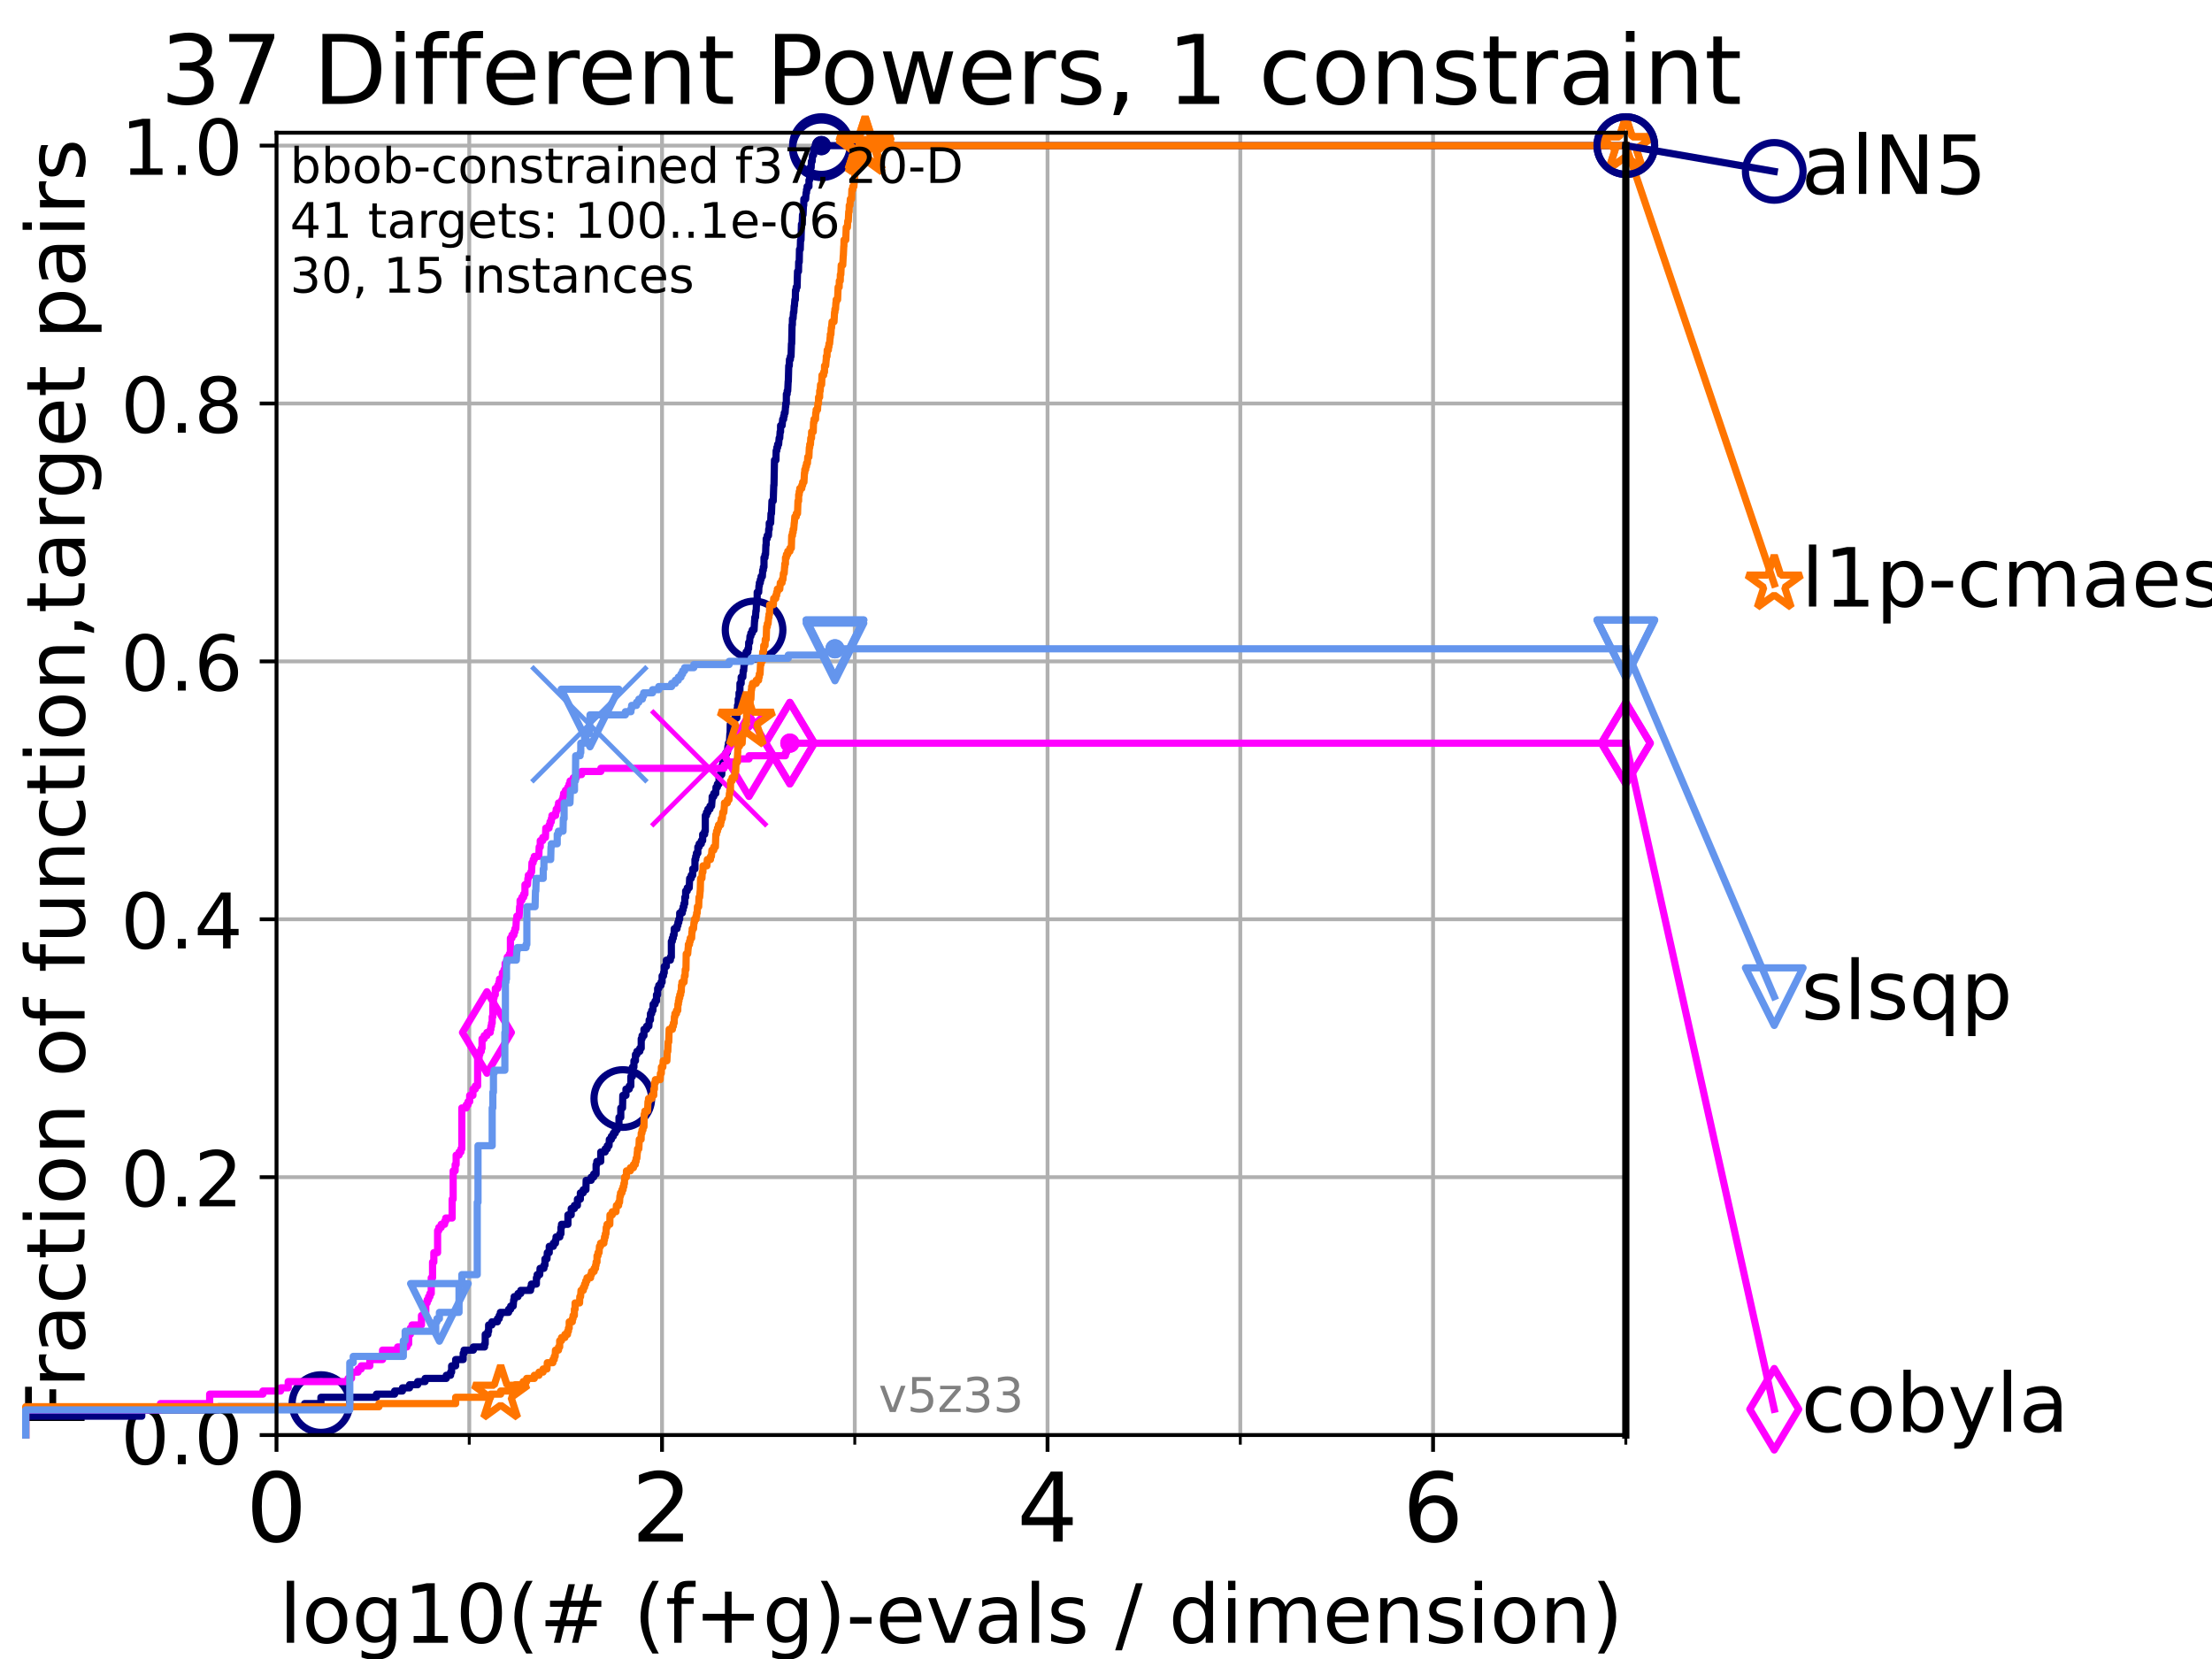 <?xml version="1.0" encoding="utf-8" standalone="no"?>
<!DOCTYPE svg PUBLIC "-//W3C//DTD SVG 1.1//EN"
  "http://www.w3.org/Graphics/SVG/1.1/DTD/svg11.dtd">
<!-- Created with matplotlib (https://matplotlib.org/) -->
<svg height="345.6pt" version="1.1" viewBox="0 0 460.8 345.6" width="460.8pt" xmlns="http://www.w3.org/2000/svg" xmlns:xlink="http://www.w3.org/1999/xlink">
 <defs>
  <style type="text/css">*{stroke-linecap:butt;stroke-linejoin:round;}</style>
 </defs>
 <g id="figure_1">
  <g id="patch_1">
   <path d="M 0 345.6 
L 460.8 345.6 
L 460.8 0 
L 0 0 
z
" style="fill:#ffffff;"/>
  </g>
  <g id="axes_1">
   <g id="patch_2">
    <path d="M 57.6 298.944 
L 338.688 298.944 
L 338.688 27.648 
L 57.6 27.648 
z
" style="fill:#ffffff;"/>
   </g>
   <g id="matplotlib.axis_1">
    <g id="xtick_1">
     <g id="line2d_1">
      <path clip-path="url(#p1beda779e0)" d="M 57.6 298.944 
L 57.6 27.648 
" style="fill:none;stroke:#b0b0b0;stroke-linecap:square;stroke-width:0.8;"/>
     </g>
     <g id="line2d_2">
      <defs>
       <path d="M 0 0 
L 0 3.5 
" id="m32ec13c705" style="stroke:#000000;stroke-width:0.8;"/>
      </defs>
      <g>
       <use style="stroke:#000000;stroke-width:0.8;" x="57.6" xlink:href="#m32ec13c705" y="298.944"/>
      </g>
     </g>
     <g id="text_1">
      <!-- 0 -->
      <g transform="translate(51.237 321.141)scale(0.2 -0.2)">
       <defs>
        <path d="M 31.781 66.406 
Q 24.172 66.406 20.328 58.906 
Q 16.5 51.422 16.5 36.375 
Q 16.5 21.391 20.328 13.891 
Q 24.172 6.391 31.781 6.391 
Q 39.453 6.391 43.281 13.891 
Q 47.125 21.391 47.125 36.375 
Q 47.125 51.422 43.281 58.906 
Q 39.453 66.406 31.781 66.406 
z
M 31.781 74.219 
Q 44.047 74.219 50.516 64.516 
Q 56.984 54.828 56.984 36.375 
Q 56.984 17.969 50.516 8.266 
Q 44.047 -1.422 31.781 -1.422 
Q 19.531 -1.422 13.062 8.266 
Q 6.594 17.969 6.594 36.375 
Q 6.594 54.828 13.062 64.516 
Q 19.531 74.219 31.781 74.219 
z
" id="DejaVuSans-48"/>
       </defs>
       <use xlink:href="#DejaVuSans-48"/>
      </g>
     </g>
    </g>
    <g id="xtick_2">
     <g id="line2d_3">
      <path clip-path="url(#p1beda779e0)" d="M 137.911 298.944 
L 137.911 27.648 
" style="fill:none;stroke:#b0b0b0;stroke-linecap:square;stroke-width:0.8;"/>
     </g>
     <g id="line2d_4">
      <g>
       <use style="stroke:#000000;stroke-width:0.8;" x="137.911" xlink:href="#m32ec13c705" y="298.944"/>
      </g>
     </g>
     <g id="text_2">
      <!-- 2 -->
      <g transform="translate(131.548 321.141)scale(0.2 -0.2)">
       <defs>
        <path d="M 19.188 8.297 
L 53.609 8.297 
L 53.609 0 
L 7.328 0 
L 7.328 8.297 
Q 12.938 14.109 22.625 23.891 
Q 32.328 33.688 34.812 36.531 
Q 39.547 41.844 41.422 45.531 
Q 43.312 49.219 43.312 52.781 
Q 43.312 58.594 39.234 62.25 
Q 35.156 65.922 28.609 65.922 
Q 23.969 65.922 18.812 64.312 
Q 13.672 62.703 7.812 59.422 
L 7.812 69.391 
Q 13.766 71.781 18.938 73 
Q 24.125 74.219 28.422 74.219 
Q 39.75 74.219 46.484 68.547 
Q 53.219 62.891 53.219 53.422 
Q 53.219 48.922 51.531 44.891 
Q 49.859 40.875 45.406 35.406 
Q 44.188 33.984 37.641 27.219 
Q 31.109 20.453 19.188 8.297 
z
" id="DejaVuSans-50"/>
       </defs>
       <use xlink:href="#DejaVuSans-50"/>
      </g>
     </g>
    </g>
    <g id="xtick_3">
     <g id="line2d_5">
      <path clip-path="url(#p1beda779e0)" d="M 218.222 298.944 
L 218.222 27.648 
" style="fill:none;stroke:#b0b0b0;stroke-linecap:square;stroke-width:0.8;"/>
     </g>
     <g id="line2d_6">
      <g>
       <use style="stroke:#000000;stroke-width:0.8;" x="218.222" xlink:href="#m32ec13c705" y="298.944"/>
      </g>
     </g>
     <g id="text_3">
      <!-- 4 -->
      <g transform="translate(211.859 321.141)scale(0.2 -0.2)">
       <defs>
        <path d="M 37.797 64.312 
L 12.891 25.391 
L 37.797 25.391 
z
M 35.203 72.906 
L 47.609 72.906 
L 47.609 25.391 
L 58.016 25.391 
L 58.016 17.188 
L 47.609 17.188 
L 47.609 0 
L 37.797 0 
L 37.797 17.188 
L 4.891 17.188 
L 4.891 26.703 
z
" id="DejaVuSans-52"/>
       </defs>
       <use xlink:href="#DejaVuSans-52"/>
      </g>
     </g>
    </g>
    <g id="xtick_4">
     <g id="line2d_7">
      <path clip-path="url(#p1beda779e0)" d="M 298.533 298.944 
L 298.533 27.648 
" style="fill:none;stroke:#b0b0b0;stroke-linecap:square;stroke-width:0.8;"/>
     </g>
     <g id="line2d_8">
      <g>
       <use style="stroke:#000000;stroke-width:0.8;" x="298.533" xlink:href="#m32ec13c705" y="298.944"/>
      </g>
     </g>
     <g id="text_4">
      <!-- 6 -->
      <g transform="translate(292.17 321.141)scale(0.2 -0.2)">
       <defs>
        <path d="M 33.016 40.375 
Q 26.375 40.375 22.484 35.828 
Q 18.609 31.297 18.609 23.391 
Q 18.609 15.531 22.484 10.953 
Q 26.375 6.391 33.016 6.391 
Q 39.656 6.391 43.531 10.953 
Q 47.406 15.531 47.406 23.391 
Q 47.406 31.297 43.531 35.828 
Q 39.656 40.375 33.016 40.375 
z
M 52.594 71.297 
L 52.594 62.312 
Q 48.875 64.062 45.094 64.984 
Q 41.312 65.922 37.594 65.922 
Q 27.828 65.922 22.672 59.328 
Q 17.531 52.734 16.797 39.406 
Q 19.672 43.656 24.016 45.922 
Q 28.375 48.188 33.594 48.188 
Q 44.578 48.188 50.953 41.516 
Q 57.328 34.859 57.328 23.391 
Q 57.328 12.156 50.688 5.359 
Q 44.047 -1.422 33.016 -1.422 
Q 20.359 -1.422 13.672 8.266 
Q 6.984 17.969 6.984 36.375 
Q 6.984 53.656 15.188 63.938 
Q 23.391 74.219 37.203 74.219 
Q 40.922 74.219 44.703 73.484 
Q 48.484 72.75 52.594 71.297 
z
" id="DejaVuSans-54"/>
       </defs>
       <use xlink:href="#DejaVuSans-54"/>
      </g>
     </g>
    </g>
    <g id="xtick_5">
     <g id="line2d_9">
      <path clip-path="url(#p1beda779e0)" d="M 97.755 298.944 
L 97.755 27.648 
" style="fill:none;stroke:#b0b0b0;stroke-linecap:square;stroke-width:0.8;"/>
     </g>
     <g id="line2d_10">
      <defs>
       <path d="M 0 0 
L 0 2 
" id="mdeac6c8451" style="stroke:#000000;stroke-width:0.6;"/>
      </defs>
      <g>
       <use style="stroke:#000000;stroke-width:0.6;" x="97.755" xlink:href="#mdeac6c8451" y="298.944"/>
      </g>
     </g>
    </g>
    <g id="xtick_6">
     <g id="line2d_11">
      <path clip-path="url(#p1beda779e0)" d="M 178.066 298.944 
L 178.066 27.648 
" style="fill:none;stroke:#b0b0b0;stroke-linecap:square;stroke-width:0.8;"/>
     </g>
     <g id="line2d_12">
      <g>
       <use style="stroke:#000000;stroke-width:0.6;" x="178.066" xlink:href="#mdeac6c8451" y="298.944"/>
      </g>
     </g>
    </g>
    <g id="xtick_7">
     <g id="line2d_13">
      <path clip-path="url(#p1beda779e0)" d="M 258.377 298.944 
L 258.377 27.648 
" style="fill:none;stroke:#b0b0b0;stroke-linecap:square;stroke-width:0.8;"/>
     </g>
     <g id="line2d_14">
      <g>
       <use style="stroke:#000000;stroke-width:0.6;" x="258.377" xlink:href="#mdeac6c8451" y="298.944"/>
      </g>
     </g>
    </g>
    <g id="xtick_8">
     <g id="line2d_15">
      <path clip-path="url(#p1beda779e0)" d="M 338.688 298.944 
L 338.688 27.648 
" style="fill:none;stroke:#b0b0b0;stroke-linecap:square;stroke-width:0.8;"/>
     </g>
     <g id="line2d_16">
      <g>
       <use style="stroke:#000000;stroke-width:0.6;" x="338.688" xlink:href="#mdeac6c8451" y="298.944"/>
      </g>
     </g>
    </g>
    <g id="text_5">
     <!-- log10(# (f+g)-evals / dimension) -->
     <g transform="translate(58.145 342.218)scale(0.17 -0.17)">
      <defs>
       <path d="M 9.422 75.984 
L 18.406 75.984 
L 18.406 0 
L 9.422 0 
z
" id="DejaVuSans-108"/>
       <path d="M 30.609 48.391 
Q 23.391 48.391 19.188 42.75 
Q 14.984 37.109 14.984 27.297 
Q 14.984 17.484 19.156 11.844 
Q 23.344 6.203 30.609 6.203 
Q 37.797 6.203 41.984 11.859 
Q 46.188 17.531 46.188 27.297 
Q 46.188 37.016 41.984 42.703 
Q 37.797 48.391 30.609 48.391 
z
M 30.609 56 
Q 42.328 56 49.016 48.375 
Q 55.719 40.766 55.719 27.297 
Q 55.719 13.875 49.016 6.219 
Q 42.328 -1.422 30.609 -1.422 
Q 18.844 -1.422 12.172 6.219 
Q 5.516 13.875 5.516 27.297 
Q 5.516 40.766 12.172 48.375 
Q 18.844 56 30.609 56 
z
" id="DejaVuSans-111"/>
       <path d="M 45.406 27.984 
Q 45.406 37.75 41.375 43.109 
Q 37.359 48.484 30.078 48.484 
Q 22.859 48.484 18.828 43.109 
Q 14.797 37.75 14.797 27.984 
Q 14.797 18.266 18.828 12.891 
Q 22.859 7.516 30.078 7.516 
Q 37.359 7.516 41.375 12.891 
Q 45.406 18.266 45.406 27.984 
z
M 54.391 6.781 
Q 54.391 -7.172 48.188 -13.984 
Q 42 -20.797 29.203 -20.797 
Q 24.469 -20.797 20.266 -20.094 
Q 16.062 -19.391 12.109 -17.922 
L 12.109 -9.188 
Q 16.062 -11.328 19.922 -12.344 
Q 23.781 -13.375 27.781 -13.375 
Q 36.625 -13.375 41.016 -8.766 
Q 45.406 -4.156 45.406 5.172 
L 45.406 9.625 
Q 42.625 4.781 38.281 2.391 
Q 33.938 0 27.875 0 
Q 17.828 0 11.672 7.656 
Q 5.516 15.328 5.516 27.984 
Q 5.516 40.672 11.672 48.328 
Q 17.828 56 27.875 56 
Q 33.938 56 38.281 53.609 
Q 42.625 51.219 45.406 46.391 
L 45.406 54.688 
L 54.391 54.688 
z
" id="DejaVuSans-103"/>
       <path d="M 12.406 8.297 
L 28.516 8.297 
L 28.516 63.922 
L 10.984 60.406 
L 10.984 69.391 
L 28.422 72.906 
L 38.281 72.906 
L 38.281 8.297 
L 54.391 8.297 
L 54.391 0 
L 12.406 0 
z
" id="DejaVuSans-49"/>
       <path d="M 31 75.875 
Q 24.469 64.656 21.281 53.656 
Q 18.109 42.672 18.109 31.391 
Q 18.109 20.125 21.312 9.062 
Q 24.516 -2 31 -13.188 
L 23.188 -13.188 
Q 15.875 -1.703 12.234 9.375 
Q 8.594 20.453 8.594 31.391 
Q 8.594 42.281 12.203 53.312 
Q 15.828 64.359 23.188 75.875 
z
" id="DejaVuSans-40"/>
       <path d="M 51.125 44 
L 36.922 44 
L 32.812 27.688 
L 47.125 27.688 
z
M 43.797 71.781 
L 38.719 51.516 
L 52.984 51.516 
L 58.109 71.781 
L 65.922 71.781 
L 60.891 51.516 
L 76.125 51.516 
L 76.125 44 
L 58.984 44 
L 54.984 27.688 
L 70.516 27.688 
L 70.516 20.219 
L 53.078 20.219 
L 48 0 
L 40.188 0 
L 45.219 20.219 
L 30.906 20.219 
L 25.875 0 
L 18.016 0 
L 23.094 20.219 
L 7.719 20.219 
L 7.719 27.688 
L 24.906 27.688 
L 29 44 
L 13.281 44 
L 13.281 51.516 
L 30.906 51.516 
L 35.891 71.781 
z
" id="DejaVuSans-35"/>
       <path id="DejaVuSans-32"/>
       <path d="M 37.109 75.984 
L 37.109 68.5 
L 28.516 68.5 
Q 23.688 68.5 21.797 66.547 
Q 19.922 64.594 19.922 59.516 
L 19.922 54.688 
L 34.719 54.688 
L 34.719 47.703 
L 19.922 47.703 
L 19.922 0 
L 10.891 0 
L 10.891 47.703 
L 2.297 47.703 
L 2.297 54.688 
L 10.891 54.688 
L 10.891 58.5 
Q 10.891 67.625 15.141 71.797 
Q 19.391 75.984 28.609 75.984 
z
" id="DejaVuSans-102"/>
       <path d="M 46 62.703 
L 46 35.5 
L 73.188 35.5 
L 73.188 27.203 
L 46 27.203 
L 46 0 
L 37.797 0 
L 37.797 27.203 
L 10.594 27.203 
L 10.594 35.5 
L 37.797 35.5 
L 37.797 62.703 
z
" id="DejaVuSans-43"/>
       <path d="M 8.016 75.875 
L 15.828 75.875 
Q 23.141 64.359 26.781 53.312 
Q 30.422 42.281 30.422 31.391 
Q 30.422 20.453 26.781 9.375 
Q 23.141 -1.703 15.828 -13.188 
L 8.016 -13.188 
Q 14.5 -2 17.703 9.062 
Q 20.906 20.125 20.906 31.391 
Q 20.906 42.672 17.703 53.656 
Q 14.5 64.656 8.016 75.875 
z
" id="DejaVuSans-41"/>
       <path d="M 4.891 31.391 
L 31.203 31.391 
L 31.203 23.391 
L 4.891 23.391 
z
" id="DejaVuSans-45"/>
       <path d="M 56.203 29.594 
L 56.203 25.203 
L 14.891 25.203 
Q 15.484 15.922 20.484 11.062 
Q 25.484 6.203 34.422 6.203 
Q 39.594 6.203 44.453 7.469 
Q 49.312 8.734 54.109 11.281 
L 54.109 2.781 
Q 49.266 0.734 44.188 -0.344 
Q 39.109 -1.422 33.891 -1.422 
Q 20.797 -1.422 13.156 6.188 
Q 5.516 13.812 5.516 26.812 
Q 5.516 40.234 12.766 48.109 
Q 20.016 56 32.328 56 
Q 43.359 56 49.781 48.891 
Q 56.203 41.797 56.203 29.594 
z
M 47.219 32.234 
Q 47.125 39.594 43.094 43.984 
Q 39.062 48.391 32.422 48.391 
Q 24.906 48.391 20.391 44.141 
Q 15.875 39.891 15.188 32.172 
z
" id="DejaVuSans-101"/>
       <path d="M 2.984 54.688 
L 12.5 54.688 
L 29.594 8.797 
L 46.688 54.688 
L 56.203 54.688 
L 35.688 0 
L 23.484 0 
z
" id="DejaVuSans-118"/>
       <path d="M 34.281 27.484 
Q 23.391 27.484 19.188 25 
Q 14.984 22.516 14.984 16.5 
Q 14.984 11.719 18.141 8.906 
Q 21.297 6.109 26.703 6.109 
Q 34.188 6.109 38.703 11.406 
Q 43.219 16.703 43.219 25.484 
L 43.219 27.484 
z
M 52.203 31.203 
L 52.203 0 
L 43.219 0 
L 43.219 8.297 
Q 40.141 3.328 35.547 0.953 
Q 30.953 -1.422 24.312 -1.422 
Q 15.922 -1.422 10.953 3.297 
Q 6 8.016 6 15.922 
Q 6 25.141 12.172 29.828 
Q 18.359 34.516 30.609 34.516 
L 43.219 34.516 
L 43.219 35.406 
Q 43.219 41.609 39.141 45 
Q 35.062 48.391 27.688 48.391 
Q 23 48.391 18.547 47.266 
Q 14.109 46.141 10.016 43.891 
L 10.016 52.203 
Q 14.938 54.109 19.578 55.047 
Q 24.219 56 28.609 56 
Q 40.484 56 46.344 49.844 
Q 52.203 43.703 52.203 31.203 
z
" id="DejaVuSans-97"/>
       <path d="M 44.281 53.078 
L 44.281 44.578 
Q 40.484 46.531 36.375 47.5 
Q 32.281 48.484 27.875 48.484 
Q 21.188 48.484 17.844 46.438 
Q 14.5 44.391 14.5 40.281 
Q 14.5 37.156 16.891 35.375 
Q 19.281 33.594 26.516 31.984 
L 29.594 31.297 
Q 39.156 29.25 43.188 25.516 
Q 47.219 21.781 47.219 15.094 
Q 47.219 7.469 41.188 3.016 
Q 35.156 -1.422 24.609 -1.422 
Q 20.219 -1.422 15.453 -0.562 
Q 10.688 0.297 5.422 2 
L 5.422 11.281 
Q 10.406 8.688 15.234 7.391 
Q 20.062 6.109 24.812 6.109 
Q 31.156 6.109 34.562 8.281 
Q 37.984 10.453 37.984 14.406 
Q 37.984 18.062 35.516 20.016 
Q 33.062 21.969 24.703 23.781 
L 21.578 24.516 
Q 13.234 26.266 9.516 29.906 
Q 5.812 33.547 5.812 39.891 
Q 5.812 47.609 11.281 51.797 
Q 16.75 56 26.812 56 
Q 31.781 56 36.172 55.266 
Q 40.578 54.547 44.281 53.078 
z
" id="DejaVuSans-115"/>
       <path d="M 25.391 72.906 
L 33.688 72.906 
L 8.297 -9.281 
L 0 -9.281 
z
" id="DejaVuSans-47"/>
       <path d="M 45.406 46.391 
L 45.406 75.984 
L 54.391 75.984 
L 54.391 0 
L 45.406 0 
L 45.406 8.203 
Q 42.578 3.328 38.25 0.953 
Q 33.938 -1.422 27.875 -1.422 
Q 17.969 -1.422 11.734 6.484 
Q 5.516 14.406 5.516 27.297 
Q 5.516 40.188 11.734 48.094 
Q 17.969 56 27.875 56 
Q 33.938 56 38.25 53.625 
Q 42.578 51.266 45.406 46.391 
z
M 14.797 27.297 
Q 14.797 17.391 18.875 11.75 
Q 22.953 6.109 30.078 6.109 
Q 37.203 6.109 41.297 11.75 
Q 45.406 17.391 45.406 27.297 
Q 45.406 37.203 41.297 42.844 
Q 37.203 48.484 30.078 48.484 
Q 22.953 48.484 18.875 42.844 
Q 14.797 37.203 14.797 27.297 
z
" id="DejaVuSans-100"/>
       <path d="M 9.422 54.688 
L 18.406 54.688 
L 18.406 0 
L 9.422 0 
z
M 9.422 75.984 
L 18.406 75.984 
L 18.406 64.594 
L 9.422 64.594 
z
" id="DejaVuSans-105"/>
       <path d="M 52 44.188 
Q 55.375 50.25 60.062 53.125 
Q 64.75 56 71.094 56 
Q 79.641 56 84.281 50.016 
Q 88.922 44.047 88.922 33.016 
L 88.922 0 
L 79.891 0 
L 79.891 32.719 
Q 79.891 40.578 77.094 44.375 
Q 74.312 48.188 68.609 48.188 
Q 61.625 48.188 57.562 43.547 
Q 53.516 38.922 53.516 30.906 
L 53.516 0 
L 44.484 0 
L 44.484 32.719 
Q 44.484 40.625 41.703 44.406 
Q 38.922 48.188 33.109 48.188 
Q 26.219 48.188 22.156 43.531 
Q 18.109 38.875 18.109 30.906 
L 18.109 0 
L 9.078 0 
L 9.078 54.688 
L 18.109 54.688 
L 18.109 46.188 
Q 21.188 51.219 25.484 53.609 
Q 29.781 56 35.688 56 
Q 41.656 56 45.828 52.969 
Q 50 49.953 52 44.188 
z
" id="DejaVuSans-109"/>
       <path d="M 54.891 33.016 
L 54.891 0 
L 45.906 0 
L 45.906 32.719 
Q 45.906 40.484 42.875 44.328 
Q 39.844 48.188 33.797 48.188 
Q 26.516 48.188 22.312 43.547 
Q 18.109 38.922 18.109 30.906 
L 18.109 0 
L 9.078 0 
L 9.078 54.688 
L 18.109 54.688 
L 18.109 46.188 
Q 21.344 51.125 25.703 53.562 
Q 30.078 56 35.797 56 
Q 45.219 56 50.047 50.172 
Q 54.891 44.344 54.891 33.016 
z
" id="DejaVuSans-110"/>
      </defs>
      <use xlink:href="#DejaVuSans-108"/>
      <use x="27.783" xlink:href="#DejaVuSans-111"/>
      <use x="88.965" xlink:href="#DejaVuSans-103"/>
      <use x="152.441" xlink:href="#DejaVuSans-49"/>
      <use x="216.064" xlink:href="#DejaVuSans-48"/>
      <use x="279.688" xlink:href="#DejaVuSans-40"/>
      <use x="318.701" xlink:href="#DejaVuSans-35"/>
      <use x="402.49" xlink:href="#DejaVuSans-32"/>
      <use x="434.277" xlink:href="#DejaVuSans-40"/>
      <use x="473.291" xlink:href="#DejaVuSans-102"/>
      <use x="508.496" xlink:href="#DejaVuSans-43"/>
      <use x="592.285" xlink:href="#DejaVuSans-103"/>
      <use x="655.762" xlink:href="#DejaVuSans-41"/>
      <use x="694.775" xlink:href="#DejaVuSans-45"/>
      <use x="730.859" xlink:href="#DejaVuSans-101"/>
      <use x="792.383" xlink:href="#DejaVuSans-118"/>
      <use x="851.562" xlink:href="#DejaVuSans-97"/>
      <use x="912.842" xlink:href="#DejaVuSans-108"/>
      <use x="940.625" xlink:href="#DejaVuSans-115"/>
      <use x="992.725" xlink:href="#DejaVuSans-32"/>
      <use x="1024.512" xlink:href="#DejaVuSans-47"/>
      <use x="1058.203" xlink:href="#DejaVuSans-32"/>
      <use x="1089.99" xlink:href="#DejaVuSans-100"/>
      <use x="1153.467" xlink:href="#DejaVuSans-105"/>
      <use x="1181.25" xlink:href="#DejaVuSans-109"/>
      <use x="1278.662" xlink:href="#DejaVuSans-101"/>
      <use x="1340.186" xlink:href="#DejaVuSans-110"/>
      <use x="1403.564" xlink:href="#DejaVuSans-115"/>
      <use x="1455.664" xlink:href="#DejaVuSans-105"/>
      <use x="1483.447" xlink:href="#DejaVuSans-111"/>
      <use x="1544.629" xlink:href="#DejaVuSans-110"/>
      <use x="1608.008" xlink:href="#DejaVuSans-41"/>
     </g>
    </g>
   </g>
   <g id="matplotlib.axis_2">
    <g id="ytick_1">
     <g id="line2d_17">
      <path clip-path="url(#p1beda779e0)" d="M 57.6 298.944 
L 338.688 298.944 
" style="fill:none;stroke:#b0b0b0;stroke-linecap:square;stroke-width:0.8;"/>
     </g>
     <g id="line2d_18">
      <defs>
       <path d="M 0 0 
L -3.5 0 
" id="m67cd564e4c" style="stroke:#000000;stroke-width:0.8;"/>
      </defs>
      <g>
       <use style="stroke:#000000;stroke-width:0.8;" x="57.6" xlink:href="#m67cd564e4c" y="298.944"/>
      </g>
     </g>
     <g id="text_6">
      <!-- 0.0 -->
      <g transform="translate(25.155 305.023)scale(0.16 -0.16)">
       <defs>
        <path d="M 10.688 12.406 
L 21 12.406 
L 21 0 
L 10.688 0 
z
" id="DejaVuSans-46"/>
       </defs>
       <use xlink:href="#DejaVuSans-48"/>
       <use x="63.623" xlink:href="#DejaVuSans-46"/>
       <use x="95.41" xlink:href="#DejaVuSans-48"/>
      </g>
     </g>
    </g>
    <g id="ytick_2">
     <g id="line2d_19">
      <path clip-path="url(#p1beda779e0)" d="M 57.6 245.222 
L 338.688 245.222 
" style="fill:none;stroke:#b0b0b0;stroke-linecap:square;stroke-width:0.8;"/>
     </g>
     <g id="line2d_20">
      <g>
       <use style="stroke:#000000;stroke-width:0.8;" x="57.6" xlink:href="#m67cd564e4c" y="245.222"/>
      </g>
     </g>
     <g id="text_7">
      <!-- 0.2 -->
      <g transform="translate(25.155 251.301)scale(0.16 -0.16)">
       <use xlink:href="#DejaVuSans-48"/>
       <use x="63.623" xlink:href="#DejaVuSans-46"/>
       <use x="95.41" xlink:href="#DejaVuSans-50"/>
      </g>
     </g>
    </g>
    <g id="ytick_3">
     <g id="line2d_21">
      <path clip-path="url(#p1beda779e0)" d="M 57.6 191.5 
L 338.688 191.5 
" style="fill:none;stroke:#b0b0b0;stroke-linecap:square;stroke-width:0.8;"/>
     </g>
     <g id="line2d_22">
      <g>
       <use style="stroke:#000000;stroke-width:0.8;" x="57.6" xlink:href="#m67cd564e4c" y="191.5"/>
      </g>
     </g>
     <g id="text_8">
      <!-- 0.4 -->
      <g transform="translate(25.155 197.579)scale(0.16 -0.16)">
       <use xlink:href="#DejaVuSans-48"/>
       <use x="63.623" xlink:href="#DejaVuSans-46"/>
       <use x="95.41" xlink:href="#DejaVuSans-52"/>
      </g>
     </g>
    </g>
    <g id="ytick_4">
     <g id="line2d_23">
      <path clip-path="url(#p1beda779e0)" d="M 57.6 137.778 
L 338.688 137.778 
" style="fill:none;stroke:#b0b0b0;stroke-linecap:square;stroke-width:0.8;"/>
     </g>
     <g id="line2d_24">
      <g>
       <use style="stroke:#000000;stroke-width:0.8;" x="57.6" xlink:href="#m67cd564e4c" y="137.778"/>
      </g>
     </g>
     <g id="text_9">
      <!-- 0.6 -->
      <g transform="translate(25.155 143.857)scale(0.16 -0.16)">
       <use xlink:href="#DejaVuSans-48"/>
       <use x="63.623" xlink:href="#DejaVuSans-46"/>
       <use x="95.41" xlink:href="#DejaVuSans-54"/>
      </g>
     </g>
    </g>
    <g id="ytick_5">
     <g id="line2d_25">
      <path clip-path="url(#p1beda779e0)" d="M 57.6 84.056 
L 338.688 84.056 
" style="fill:none;stroke:#b0b0b0;stroke-linecap:square;stroke-width:0.8;"/>
     </g>
     <g id="line2d_26">
      <g>
       <use style="stroke:#000000;stroke-width:0.8;" x="57.6" xlink:href="#m67cd564e4c" y="84.056"/>
      </g>
     </g>
     <g id="text_10">
      <!-- 0.8 -->
      <g transform="translate(25.155 90.135)scale(0.16 -0.16)">
       <defs>
        <path d="M 31.781 34.625 
Q 24.75 34.625 20.719 30.859 
Q 16.703 27.094 16.703 20.516 
Q 16.703 13.922 20.719 10.156 
Q 24.75 6.391 31.781 6.391 
Q 38.812 6.391 42.859 10.172 
Q 46.922 13.969 46.922 20.516 
Q 46.922 27.094 42.891 30.859 
Q 38.875 34.625 31.781 34.625 
z
M 21.922 38.812 
Q 15.578 40.375 12.031 44.719 
Q 8.5 49.078 8.5 55.328 
Q 8.5 64.062 14.719 69.141 
Q 20.953 74.219 31.781 74.219 
Q 42.672 74.219 48.875 69.141 
Q 55.078 64.062 55.078 55.328 
Q 55.078 49.078 51.531 44.719 
Q 48 40.375 41.703 38.812 
Q 48.828 37.156 52.797 32.312 
Q 56.781 27.484 56.781 20.516 
Q 56.781 9.906 50.312 4.234 
Q 43.844 -1.422 31.781 -1.422 
Q 19.734 -1.422 13.25 4.234 
Q 6.781 9.906 6.781 20.516 
Q 6.781 27.484 10.781 32.312 
Q 14.797 37.156 21.922 38.812 
z
M 18.312 54.391 
Q 18.312 48.734 21.844 45.562 
Q 25.391 42.391 31.781 42.391 
Q 38.141 42.391 41.719 45.562 
Q 45.312 48.734 45.312 54.391 
Q 45.312 60.062 41.719 63.234 
Q 38.141 66.406 31.781 66.406 
Q 25.391 66.406 21.844 63.234 
Q 18.312 60.062 18.312 54.391 
z
" id="DejaVuSans-56"/>
       </defs>
       <use xlink:href="#DejaVuSans-48"/>
       <use x="63.623" xlink:href="#DejaVuSans-46"/>
       <use x="95.41" xlink:href="#DejaVuSans-56"/>
      </g>
     </g>
    </g>
    <g id="ytick_6">
     <g id="line2d_27">
      <path clip-path="url(#p1beda779e0)" d="M 57.6 30.334 
L 338.688 30.334 
" style="fill:none;stroke:#b0b0b0;stroke-linecap:square;stroke-width:0.8;"/>
     </g>
     <g id="line2d_28">
      <g>
       <use style="stroke:#000000;stroke-width:0.8;" x="57.6" xlink:href="#m67cd564e4c" y="30.334"/>
      </g>
     </g>
     <g id="text_11">
      <!-- 1.0 -->
      <g transform="translate(25.155 36.413)scale(0.16 -0.16)">
       <use xlink:href="#DejaVuSans-49"/>
       <use x="63.623" xlink:href="#DejaVuSans-46"/>
       <use x="95.41" xlink:href="#DejaVuSans-48"/>
      </g>
     </g>
    </g>
    <g id="text_12">
     <!-- Fraction of function,target pairs -->
     <g transform="translate(17.62 297.681)rotate(-90)scale(0.17 -0.17)">
      <defs>
       <path d="M 9.812 72.906 
L 51.703 72.906 
L 51.703 64.594 
L 19.672 64.594 
L 19.672 43.109 
L 48.578 43.109 
L 48.578 34.812 
L 19.672 34.812 
L 19.672 0 
L 9.812 0 
z
" id="DejaVuSans-70"/>
       <path d="M 41.109 46.297 
Q 39.594 47.172 37.812 47.578 
Q 36.031 48 33.891 48 
Q 26.266 48 22.188 43.047 
Q 18.109 38.094 18.109 28.812 
L 18.109 0 
L 9.078 0 
L 9.078 54.688 
L 18.109 54.688 
L 18.109 46.188 
Q 20.953 51.172 25.484 53.578 
Q 30.031 56 36.531 56 
Q 37.453 56 38.578 55.875 
Q 39.703 55.766 41.062 55.516 
z
" id="DejaVuSans-114"/>
       <path d="M 48.781 52.594 
L 48.781 44.188 
Q 44.969 46.297 41.141 47.344 
Q 37.312 48.391 33.406 48.391 
Q 24.656 48.391 19.812 42.844 
Q 14.984 37.312 14.984 27.297 
Q 14.984 17.281 19.812 11.734 
Q 24.656 6.203 33.406 6.203 
Q 37.312 6.203 41.141 7.25 
Q 44.969 8.297 48.781 10.406 
L 48.781 2.094 
Q 45.016 0.344 40.984 -0.531 
Q 36.969 -1.422 32.422 -1.422 
Q 20.062 -1.422 12.781 6.344 
Q 5.516 14.109 5.516 27.297 
Q 5.516 40.672 12.859 48.328 
Q 20.219 56 33.016 56 
Q 37.156 56 41.109 55.141 
Q 45.062 54.297 48.781 52.594 
z
" id="DejaVuSans-99"/>
       <path d="M 18.312 70.219 
L 18.312 54.688 
L 36.812 54.688 
L 36.812 47.703 
L 18.312 47.703 
L 18.312 18.016 
Q 18.312 11.328 20.141 9.422 
Q 21.969 7.516 27.594 7.516 
L 36.812 7.516 
L 36.812 0 
L 27.594 0 
Q 17.188 0 13.234 3.875 
Q 9.281 7.766 9.281 18.016 
L 9.281 47.703 
L 2.688 47.703 
L 2.688 54.688 
L 9.281 54.688 
L 9.281 70.219 
z
" id="DejaVuSans-116"/>
       <path d="M 8.5 21.578 
L 8.5 54.688 
L 17.484 54.688 
L 17.484 21.922 
Q 17.484 14.156 20.5 10.266 
Q 23.531 6.391 29.594 6.391 
Q 36.859 6.391 41.078 11.031 
Q 45.312 15.672 45.312 23.688 
L 45.312 54.688 
L 54.297 54.688 
L 54.297 0 
L 45.312 0 
L 45.312 8.406 
Q 42.047 3.422 37.719 1 
Q 33.406 -1.422 27.688 -1.422 
Q 18.266 -1.422 13.375 4.438 
Q 8.5 10.297 8.5 21.578 
z
M 31.109 56 
z
" id="DejaVuSans-117"/>
       <path d="M 11.719 12.406 
L 22.016 12.406 
L 22.016 4 
L 14.016 -11.625 
L 7.719 -11.625 
L 11.719 4 
z
" id="DejaVuSans-44"/>
       <path d="M 18.109 8.203 
L 18.109 -20.797 
L 9.078 -20.797 
L 9.078 54.688 
L 18.109 54.688 
L 18.109 46.391 
Q 20.953 51.266 25.266 53.625 
Q 29.594 56 35.594 56 
Q 45.562 56 51.781 48.094 
Q 58.016 40.188 58.016 27.297 
Q 58.016 14.406 51.781 6.484 
Q 45.562 -1.422 35.594 -1.422 
Q 29.594 -1.422 25.266 0.953 
Q 20.953 3.328 18.109 8.203 
z
M 48.688 27.297 
Q 48.688 37.203 44.609 42.844 
Q 40.531 48.484 33.406 48.484 
Q 26.266 48.484 22.188 42.844 
Q 18.109 37.203 18.109 27.297 
Q 18.109 17.391 22.188 11.75 
Q 26.266 6.109 33.406 6.109 
Q 40.531 6.109 44.609 11.75 
Q 48.688 17.391 48.688 27.297 
z
" id="DejaVuSans-112"/>
      </defs>
      <use xlink:href="#DejaVuSans-70"/>
      <use x="50.27" xlink:href="#DejaVuSans-114"/>
      <use x="91.383" xlink:href="#DejaVuSans-97"/>
      <use x="152.662" xlink:href="#DejaVuSans-99"/>
      <use x="207.643" xlink:href="#DejaVuSans-116"/>
      <use x="246.852" xlink:href="#DejaVuSans-105"/>
      <use x="274.635" xlink:href="#DejaVuSans-111"/>
      <use x="335.816" xlink:href="#DejaVuSans-110"/>
      <use x="399.195" xlink:href="#DejaVuSans-32"/>
      <use x="430.982" xlink:href="#DejaVuSans-111"/>
      <use x="492.164" xlink:href="#DejaVuSans-102"/>
      <use x="527.369" xlink:href="#DejaVuSans-32"/>
      <use x="559.156" xlink:href="#DejaVuSans-102"/>
      <use x="594.361" xlink:href="#DejaVuSans-117"/>
      <use x="657.74" xlink:href="#DejaVuSans-110"/>
      <use x="721.119" xlink:href="#DejaVuSans-99"/>
      <use x="776.1" xlink:href="#DejaVuSans-116"/>
      <use x="815.309" xlink:href="#DejaVuSans-105"/>
      <use x="843.092" xlink:href="#DejaVuSans-111"/>
      <use x="904.273" xlink:href="#DejaVuSans-110"/>
      <use x="967.652" xlink:href="#DejaVuSans-44"/>
      <use x="999.439" xlink:href="#DejaVuSans-116"/>
      <use x="1038.648" xlink:href="#DejaVuSans-97"/>
      <use x="1099.928" xlink:href="#DejaVuSans-114"/>
      <use x="1139.291" xlink:href="#DejaVuSans-103"/>
      <use x="1202.768" xlink:href="#DejaVuSans-101"/>
      <use x="1264.291" xlink:href="#DejaVuSans-116"/>
      <use x="1303.5" xlink:href="#DejaVuSans-32"/>
      <use x="1335.287" xlink:href="#DejaVuSans-112"/>
      <use x="1398.764" xlink:href="#DejaVuSans-97"/>
      <use x="1460.043" xlink:href="#DejaVuSans-105"/>
      <use x="1487.826" xlink:href="#DejaVuSans-114"/>
      <use x="1528.939" xlink:href="#DejaVuSans-115"/>
     </g>
    </g>
   </g>
   <g id="line2d_29">
    <defs>
     <path d="M 0 1.5 
C 0.398 1.5 0.779 1.342 1.061 1.061 
C 1.342 0.779 1.5 0.398 1.5 0 
C 1.5 -0.398 1.342 -0.779 1.061 -1.061 
C 0.779 -1.342 0.398 -1.5 0 -1.5 
C -0.398 -1.5 -0.779 -1.342 -1.061 -1.061 
C -1.342 -0.779 -1.5 -0.398 -1.5 0 
C -1.5 0.398 -1.342 0.779 -1.061 1.061 
C -0.779 1.342 -0.398 1.5 0 1.5 
z
" id="m4c123102cb" style="stroke:#000080;"/>
    </defs>
    <g>
     <use style="fill:#000080;stroke:#000080;" x="171.113" xlink:href="#m4c123102cb" y="30.334"/>
     <use style="fill:#000080;stroke:#000080;" x="171.113" xlink:href="#m4c123102cb" y="30.334"/>
    </g>
   </g>
   <g id="line2d_30">
    <path d="M 5.357 298.944 
L 5.357 295.013 
L 29.533 295.013 
L 29.533 293.703 
L 45.512 293.703 
L 45.512 293.048 
L 63.468 293.048 
L 63.468 292.393 
L 66.854 292.393 
L 66.854 291.082 
L 78.421 291.082 
L 78.421 290.427 
L 82.207 290.427 
L 82.207 289.772 
L 83.83 289.772 
L 83.83 289.117 
L 85.315 289.117 
L 85.315 288.462 
L 87.01 288.462 
L 87.01 287.807 
L 88.554 287.807 
L 88.554 287.151 
L 92.969 287.151 
L 92.969 286.496 
L 93.864 286.496 
L 93.864 285.841 
L 94.081 285.841 
L 94.081 284.531 
L 94.921 284.531 
L 94.921 283.22 
L 96.49 283.22 
L 96.49 281.91 
L 96.676 281.91 
L 96.676 281.255 
L 98.606 281.255 
L 98.606 280.6 
L 100.935 280.6 
L 100.935 279.945 
L 101.08 279.945 
L 101.08 277.979 
L 101.647 277.979 
L 101.647 277.324 
L 101.786 277.324 
L 101.786 276.014 
L 102.465 276.014 
L 102.465 275.359 
L 103.623 275.359 
L 103.623 274.704 
L 103.993 274.704 
L 103.993 274.048 
L 104.235 274.048 
L 104.235 273.393 
L 105.952 273.393 
L 105.952 272.738 
L 106.383 272.738 
L 106.383 272.083 
L 106.906 272.083 
L 107.009 270.773 
L 107.111 270.773 
L 107.111 270.118 
L 107.909 270.118 
L 107.909 269.462 
L 108.484 269.462 
L 108.484 268.807 
L 110.527 268.807 
L 110.527 268.152 
L 110.694 268.152 
L 110.694 267.497 
L 111.742 267.497 
L 111.742 266.187 
L 111.897 266.187 
L 111.897 265.532 
L 112.432 265.532 
L 112.507 264.221 
L 113.311 264.221 
L 113.311 263.566 
L 113.524 263.566 
L 113.524 262.256 
L 113.943 262.256 
L 114.012 260.946 
L 114.419 260.946 
L 114.419 259.635 
L 115.27 259.635 
L 115.27 258.98 
L 115.711 258.98 
L 115.711 258.325 
L 115.835 258.325 
L 115.835 257.67 
L 116.621 257.67 
L 116.621 257.015 
L 116.856 257.015 
L 116.856 255.704 
L 116.972 255.704 
L 116.972 255.049 
L 118.31 255.049 
L 118.31 253.084 
L 118.994 253.084 
L 118.994 251.773 
L 119.652 251.773 
L 119.652 251.118 
L 120.287 251.118 
L 120.287 249.808 
L 120.899 249.808 
L 120.899 248.498 
L 121.49 248.498 
L 121.49 247.843 
L 122.062 247.843 
L 122.105 245.877 
L 123.152 245.877 
L 123.152 245.222 
L 123.673 245.222 
L 123.673 244.567 
L 124.178 244.567 
L 124.178 242.601 
L 124.331 242.601 
L 124.331 241.946 
L 125.147 241.946 
L 125.147 239.981 
L 126.065 239.981 
L 126.065 239.326 
L 126.507 239.326 
L 126.507 238.671 
L 126.872 238.671 
L 126.937 237.36 
L 127.358 237.36 
L 127.358 236.705 
L 127.768 236.705 
L 127.768 236.05 
L 128.169 236.05 
L 128.169 235.395 
L 128.561 235.395 
L 128.561 234.74 
L 128.944 234.74 
L 128.944 232.774 
L 129.319 232.774 
L 129.319 230.809 
L 129.686 230.809 
L 129.742 228.188 
L 130.398 228.188 
L 130.398 226.878 
L 131.082 226.878 
L 131.082 226.223 
L 131.414 226.223 
L 131.414 224.257 
L 131.74 224.257 
L 131.74 222.292 
L 132.06 222.292 
L 132.06 220.982 
L 132.375 220.982 
L 132.375 219.671 
L 132.683 219.671 
L 132.683 219.016 
L 133.285 219.016 
L 133.285 218.361 
L 133.578 218.361 
L 133.578 216.396 
L 133.756 216.396 
L 133.756 215.74 
L 134.15 215.74 
L 134.15 214.43 
L 134.703 214.43 
L 134.703 213.775 
L 135.179 213.775 
L 135.24 212.465 
L 135.502 212.465 
L 135.502 211.154 
L 135.761 211.154 
L 135.761 210.499 
L 136.015 210.499 
L 136.054 209.189 
L 136.457 209.189 
L 136.457 208.534 
L 136.757 208.534 
L 136.757 207.224 
L 136.998 207.224 
L 136.998 205.913 
L 137.235 205.913 
L 137.235 205.258 
L 137.7 205.258 
L 137.7 204.603 
L 137.928 204.603 
L 137.928 203.293 
L 138.222 203.293 
L 138.222 202.638 
L 138.375 202.638 
L 138.375 201.327 
L 138.811 201.327 
L 138.811 200.017 
L 139.652 200.017 
L 139.652 199.362 
L 139.856 199.362 
L 139.856 196.086 
L 140.058 196.086 
L 140.058 195.431 
L 140.257 195.431 
L 140.257 194.776 
L 140.424 194.776 
L 140.454 193.465 
L 141.032 193.465 
L 141.032 192.81 
L 141.221 192.81 
L 141.221 192.155 
L 141.407 192.155 
L 141.407 191.5 
L 141.592 191.5 
L 141.592 190.19 
L 142.134 190.19 
L 142.134 189.535 
L 142.311 189.535 
L 142.311 188.879 
L 142.486 188.879 
L 142.486 188.224 
L 142.66 188.224 
L 142.66 186.914 
L 142.832 186.914 
L 142.832 185.604 
L 143.17 185.604 
L 143.17 184.949 
L 143.578 184.949 
L 143.666 182.983 
L 143.989 182.983 
L 143.989 182.328 
L 144.306 182.328 
L 144.306 181.018 
L 144.771 181.018 
L 144.771 179.052 
L 144.924 179.052 
L 144.924 178.397 
L 145.075 178.397 
L 145.075 177.742 
L 145.373 177.742 
L 145.373 176.432 
L 145.643 176.432 
L 145.643 175.777 
L 146.096 175.777 
L 146.096 175.121 
L 146.378 175.121 
L 146.378 173.811 
L 146.791 173.811 
L 146.791 173.156 
L 146.927 173.156 
L 146.927 169.88 
L 147.175 169.88 
L 147.175 169.225 
L 147.46 169.225 
L 147.46 168.57 
L 147.898 168.57 
L 147.898 167.915 
L 148.239 167.915 
L 148.335 166.604 
L 148.354 166.604 
L 148.354 165.949 
L 148.686 165.949 
L 148.686 165.294 
L 149.104 165.294 
L 149.159 163.984 
L 149.441 163.984 
L 149.441 163.329 
L 149.788 163.329 
L 149.788 162.018 
L 149.929 162.018 
L 149.929 161.363 
L 150.353 161.363 
L 150.438 159.398 
L 150.573 159.398 
L 150.632 158.088 
L 150.841 158.088 
L 150.841 157.432 
L 151.219 157.432 
L 151.219 156.777 
L 151.534 156.777 
L 151.637 155.467 
L 151.74 155.467 
L 151.74 154.812 
L 151.944 154.812 
L 152.045 152.846 
L 152.099 152.846 
L 152.123 150.881 
L 152.863 150.881 
L 152.863 150.226 
L 153.025 150.226 
L 153.025 149.571 
L 153.495 149.571 
L 153.566 147.605 
L 153.637 147.605 
L 153.637 146.95 
L 153.771 146.95 
L 153.785 145.64 
L 153.953 145.64 
L 153.953 144.33 
L 154.133 144.33 
L 154.147 142.364 
L 154.399 142.364 
L 154.399 141.054 
L 154.748 141.054 
L 154.814 139.743 
L 154.92 139.743 
L 155.005 138.433 
L 155.096 138.433 
L 155.096 137.778 
L 155.239 137.778 
L 155.342 136.468 
L 155.425 136.468 
L 155.425 135.813 
L 155.798 135.813 
L 155.798 135.157 
L 155.941 135.157 
L 155.966 133.847 
L 156.157 133.847 
L 156.236 132.537 
L 156.418 132.537 
L 156.418 131.882 
L 156.706 131.882 
L 156.706 131.227 
L 157.087 131.227 
L 157.192 129.261 
L 157.238 129.261 
L 157.238 128.606 
L 157.387 128.606 
L 157.461 127.296 
L 157.523 127.296 
L 157.608 125.33 
L 157.731 125.33 
L 157.737 123.365 
L 158.048 123.365 
L 158.108 122.055 
L 158.184 122.055 
L 158.184 121.399 
L 158.385 121.399 
L 158.385 120.744 
L 158.546 120.744 
L 158.546 120.089 
L 158.816 120.089 
L 158.879 118.779 
L 159.015 118.779 
L 159.015 118.124 
L 159.15 118.124 
L 159.155 116.158 
L 159.365 116.158 
L 159.365 115.503 
L 159.482 115.503 
L 159.548 113.538 
L 159.608 113.538 
L 159.613 112.227 
L 159.818 112.227 
L 159.818 111.572 
L 160.089 111.572 
L 160.133 110.262 
L 160.245 110.262 
L 160.245 108.952 
L 160.542 108.952 
L 160.614 106.986 
L 160.713 106.986 
L 160.812 104.366 
L 161.077 104.366 
L 161.188 101.09 
L 161.234 101.09 
L 161.339 95.849 
L 161.645 95.849 
L 161.686 93.883 
L 161.819 93.883 
L 161.819 93.228 
L 161.991 93.228 
L 161.991 92.573 
L 162.204 92.573 
L 162.308 91.263 
L 162.432 91.263 
L 162.509 89.952 
L 162.607 89.952 
L 162.607 88.642 
L 162.934 88.642 
L 163.041 87.332 
L 163.246 87.332 
L 163.246 86.677 
L 163.376 86.677 
L 163.376 86.022 
L 163.546 86.022 
L 163.634 84.711 
L 163.681 84.711 
L 163.681 84.056 
L 163.8 84.056 
L 163.816 82.091 
L 163.981 82.091 
L 163.981 81.435 
L 164.094 81.435 
L 164.187 79.47 
L 164.218 79.47 
L 164.311 76.194 
L 164.425 76.194 
L 164.456 74.884 
L 164.649 74.884 
L 164.649 74.229 
L 164.788 74.229 
L 164.873 71.608 
L 164.921 71.608 
L 164.999 67.677 
L 165.065 67.677 
L 165.084 66.367 
L 165.208 66.367 
L 165.295 65.057 
L 165.368 65.057 
L 165.444 63.747 
L 165.49 63.747 
L 165.583 62.436 
L 165.686 62.436 
L 165.711 60.471 
L 165.859 60.471 
L 165.859 59.816 
L 166.051 59.816 
L 166.138 56.54 
L 166.344 56.54 
L 166.378 54.575 
L 166.497 54.575 
L 166.545 51.954 
L 166.709 51.954 
L 166.763 49.988 
L 166.862 49.988 
L 166.955 46.713 
L 167.106 46.713 
L 167.175 44.747 
L 167.291 44.747 
L 167.375 42.782 
L 167.43 42.782 
L 167.459 41.472 
L 167.833 41.472 
L 167.917 40.161 
L 168.011 40.161 
L 168.011 39.506 
L 168.131 39.506 
L 168.131 38.851 
L 168.521 38.851 
L 168.521 37.541 
L 168.648 37.541 
L 168.731 34.92 
L 168.983 34.92 
L 169.024 33.61 
L 169.193 33.61 
L 169.259 32.3 
L 169.486 32.3 
L 169.486 30.989 
L 171.113 30.989 
L 171.113 30.334 
L 338.688 30.334 
L 338.688 30.334 
" style="fill:none;stroke:#000080;stroke-linecap:square;stroke-width:1.5;"/>
   </g>
   <g id="line2d_31">
    <defs>
     <path d="M 0 6 
C 1.591 6 3.117 5.368 4.243 4.243 
C 5.368 3.117 6 1.591 6 0 
C 6 -1.591 5.368 -3.117 4.243 -4.243 
C 3.117 -5.368 1.591 -6 0 -6 
C -1.591 -6 -3.117 -5.368 -4.243 -4.243 
C -5.368 -3.117 -6 -1.591 -6 0 
C -6 1.591 -5.368 3.117 -4.243 4.243 
C -3.117 5.368 -1.591 6 0 6 
z
" id="m23e5f6da9e" style="stroke:#000080;stroke-width:1.5;"/>
    </defs>
    <g>
     <use style="fill-opacity:0;stroke:#000080;stroke-width:1.5;" x="66.854" xlink:href="#m23e5f6da9e" y="292.393"/>
     <use style="fill-opacity:0;stroke:#000080;stroke-width:1.5;" x="129.742" xlink:href="#m23e5f6da9e" y="228.843"/>
     <use style="fill-opacity:0;stroke:#000080;stroke-width:1.5;" x="157.087" xlink:href="#m23e5f6da9e" y="131.227"/>
     <use style="fill-opacity:0;stroke:#000080;stroke-width:1.5;" x="171.113" xlink:href="#m23e5f6da9e" y="30.989"/>
     <use style="fill-opacity:0;stroke:#000080;stroke-width:1.5;" x="171.113" xlink:href="#m23e5f6da9e" y="30.334"/>
     <use style="fill-opacity:0;stroke:#000080;stroke-width:1.5;" x="338.688" xlink:href="#m23e5f6da9e" y="30.334"/>
    </g>
   </g>
   <g id="line2d_32">
    <path style="fill:none;stroke:#000080;stroke-linecap:square;stroke-width:1.5;"/>
    <g/>
   </g>
   <g id="line2d_33">
    <defs>
     <path d="M 0 1.5 
C 0.398 1.5 0.779 1.342 1.061 1.061 
C 1.342 0.779 1.5 0.398 1.5 0 
C 1.5 -0.398 1.342 -0.779 1.061 -1.061 
C 0.779 -1.342 0.398 -1.5 0 -1.5 
C -0.398 -1.5 -0.779 -1.342 -1.061 -1.061 
C -1.342 -0.779 -1.5 -0.398 -1.5 0 
C -1.5 0.398 -1.342 0.779 -1.061 1.061 
C -0.779 1.342 -0.398 1.5 0 1.5 
z
" id="m49c324877a" style="stroke:#ff00ff;"/>
    </defs>
    <g>
     <use style="fill:#ff00ff;stroke:#ff00ff;" x="164.543" xlink:href="#m49c324877a" y="154.812"/>
     <use style="fill:#ff00ff;stroke:#ff00ff;" x="164.543" xlink:href="#m49c324877a" y="154.812"/>
    </g>
   </g>
   <g id="line2d_34">
    <path d="M 5.357 298.944 
L 5.357 293.703 
L 33.424 293.703 
L 33.424 292.393 
L 43.675 292.393 
L 43.675 290.427 
L 54.766 290.427 
L 54.766 289.772 
L 58.451 289.772 
L 58.451 289.117 
L 60.037 289.117 
L 60.037 287.807 
L 72.5 287.807 
L 72.5 287.151 
L 73.227 287.151 
L 73.227 285.841 
L 74.596 285.841 
L 74.596 285.186 
L 75.242 285.186 
L 75.242 284.531 
L 77.047 284.531 
L 77.047 283.22 
L 79.695 283.22 
L 79.695 281.255 
L 82.833 281.255 
L 82.833 280.6 
L 84.773 280.6 
L 84.773 279.945 
L 85.136 279.945 
L 85.136 277.979 
L 85.492 277.979 
L 85.492 276.669 
L 85.841 276.669 
L 85.841 276.014 
L 87.799 276.014 
L 87.799 274.048 
L 88.405 274.048 
L 88.405 273.393 
L 88.701 273.393 
L 88.701 271.428 
L 88.992 271.428 
L 88.992 270.773 
L 89.278 270.773 
L 89.278 270.118 
L 89.559 270.118 
L 89.559 269.462 
L 89.836 269.462 
L 89.836 266.187 
L 90.108 266.187 
L 90.108 262.911 
L 90.377 262.911 
L 90.377 260.946 
L 91.158 260.946 
L 91.158 256.36 
L 91.41 256.36 
L 91.41 255.704 
L 91.905 255.704 
L 91.905 255.049 
L 92.622 255.049 
L 92.622 254.394 
L 92.854 254.394 
L 92.854 253.739 
L 94.188 253.739 
L 94.188 249.808 
L 94.401 249.808 
L 94.401 243.912 
L 94.818 243.912 
L 94.818 242.601 
L 95.023 242.601 
L 95.023 240.636 
L 95.625 240.636 
L 95.625 239.981 
L 96.015 239.981 
L 96.015 239.326 
L 96.206 239.326 
L 96.206 230.809 
L 97.134 230.809 
L 97.134 230.154 
L 97.492 230.154 
L 97.492 229.499 
L 97.842 229.499 
L 97.842 228.188 
L 98.523 228.188 
L 98.523 226.878 
L 99.017 226.878 
L 99.017 226.223 
L 99.497 226.223 
L 99.497 220.326 
L 99.809 220.326 
L 99.809 219.671 
L 99.964 219.671 
L 99.964 219.016 
L 100.268 219.016 
L 100.268 218.361 
L 100.419 218.361 
L 100.419 216.396 
L 100.862 216.396 
L 100.862 215.74 
L 101.436 215.74 
L 101.436 215.085 
L 102.128 215.085 
L 102.128 214.43 
L 102.264 214.43 
L 102.264 213.775 
L 102.398 213.775 
L 102.398 213.12 
L 102.531 213.12 
L 102.531 211.81 
L 102.663 211.81 
L 102.663 209.189 
L 102.794 209.189 
L 102.794 207.879 
L 102.924 207.879 
L 102.924 207.224 
L 103.182 207.224 
L 103.182 205.913 
L 103.685 205.913 
L 103.685 205.258 
L 103.932 205.258 
L 103.932 204.603 
L 104.054 204.603 
L 104.054 203.948 
L 104.651 203.948 
L 104.651 202.638 
L 105 202.638 
L 105 201.982 
L 105.229 201.982 
L 105.229 200.672 
L 105.566 200.672 
L 105.677 199.362 
L 106.115 199.362 
L 106.115 198.707 
L 106.329 198.707 
L 106.329 195.431 
L 106.646 195.431 
L 106.646 194.776 
L 107.06 194.776 
L 107.06 194.121 
L 107.264 194.121 
L 107.264 193.465 
L 107.465 193.465 
L 107.564 191.5 
L 107.664 191.5 
L 107.664 190.845 
L 108.151 190.845 
L 108.247 188.879 
L 108.342 188.879 
L 108.342 187.569 
L 108.718 187.569 
L 108.718 186.914 
L 109.086 186.914 
L 109.086 186.259 
L 109.357 186.259 
L 109.357 184.293 
L 109.887 184.293 
L 109.974 182.983 
L 110.06 182.983 
L 110.06 182.328 
L 110.569 182.328 
L 110.569 181.673 
L 110.736 181.673 
L 110.818 179.707 
L 111.064 179.707 
L 111.064 179.052 
L 111.306 179.052 
L 111.306 178.397 
L 112.243 178.397 
L 112.319 176.432 
L 112.544 176.432 
L 112.544 175.121 
L 113.059 175.121 
L 113.059 174.466 
L 113.63 174.466 
L 113.7 172.501 
L 114.385 172.501 
L 114.385 171.846 
L 114.586 171.846 
L 114.586 171.191 
L 114.849 171.191 
L 114.849 170.535 
L 114.98 170.535 
L 114.98 169.88 
L 115.742 169.88 
L 115.742 169.225 
L 115.866 169.225 
L 115.866 168.57 
L 116.233 168.57 
L 116.233 167.915 
L 116.353 167.915 
L 116.353 167.26 
L 117.059 167.26 
L 117.059 166.604 
L 117.288 166.604 
L 117.288 165.949 
L 117.402 165.949 
L 117.402 165.294 
L 117.793 165.294 
L 117.793 164.639 
L 118.283 164.639 
L 118.283 163.984 
L 118.55 163.984 
L 118.55 163.329 
L 118.761 163.329 
L 118.761 162.674 
L 119.427 162.674 
L 119.427 162.018 
L 120.07 162.018 
L 120.07 161.363 
L 121.151 161.363 
L 121.151 160.708 
L 125.165 160.708 
L 125.165 160.053 
L 150.829 160.053 
L 150.829 159.398 
L 152.196 159.398 
L 152.196 158.743 
L 153.634 158.743 
L 153.634 158.088 
L 156.034 158.088 
L 156.034 157.432 
L 163.622 157.432 
L 163.622 156.777 
L 163.864 156.777 
L 163.864 156.122 
L 163.993 156.122 
L 163.993 155.467 
L 164.543 155.467 
L 164.543 154.812 
L 338.688 154.812 
L 338.688 154.812 
" style="fill:none;stroke:#ff00ff;stroke-linecap:square;stroke-width:1.5;"/>
   </g>
   <g id="line2d_35">
    <defs>
     <path d="M -0 8.485 
L 5.091 0 
L 0 -8.485 
L -5.091 -0 
z
" id="mfedee63e6b" style="stroke:#ff00ff;stroke-linejoin:miter;stroke-width:1.5;"/>
    </defs>
    <g>
     <use style="fill-opacity:0;stroke:#ff00ff;stroke-linejoin:miter;stroke-width:1.5;" x="101.436" xlink:href="#mfedee63e6b" y="215.085"/>
     <use style="fill-opacity:0;stroke:#ff00ff;stroke-linejoin:miter;stroke-width:1.5;" x="156.034" xlink:href="#mfedee63e6b" y="157.432"/>
     <use style="fill-opacity:0;stroke:#ff00ff;stroke-linejoin:miter;stroke-width:1.5;" x="164.543" xlink:href="#mfedee63e6b" y="154.812"/>
     <use style="fill-opacity:0;stroke:#ff00ff;stroke-linejoin:miter;stroke-width:1.5;" x="164.543" xlink:href="#mfedee63e6b" y="154.812"/>
     <use style="fill-opacity:0;stroke:#ff00ff;stroke-linejoin:miter;stroke-width:1.5;" x="338.688" xlink:href="#mfedee63e6b" y="154.812"/>
    </g>
   </g>
   <g id="line2d_36">
    <path style="fill:none;stroke:#ff00ff;stroke-linecap:square;stroke-width:1.5;"/>
    <g/>
   </g>
   <g id="line2d_37">
    <path clip-path="url(#p1beda779e0)" d="M 147.75 160.053 
" style="fill:none;stroke:#ff00ff;stroke-linecap:square;stroke-width:1.5;"/>
    <defs>
     <path d="M -12 12 
L 12 -12 
M -12 -12 
L 12 12 
" id="m8b7d0bf9ee" style="stroke:#ff00ff;"/>
    </defs>
    <g clip-path="url(#p1beda779e0)">
     <use style="fill:#ff00ff;stroke:#ff00ff;" x="147.75" xlink:href="#m8b7d0bf9ee" y="160.053"/>
    </g>
   </g>
   <g id="line2d_38">
    <defs>
     <path d="M 0 1.5 
C 0.398 1.5 0.779 1.342 1.061 1.061 
C 1.342 0.779 1.5 0.398 1.5 0 
C 1.5 -0.398 1.342 -0.779 1.061 -1.061 
C 0.779 -1.342 0.398 -1.5 0 -1.5 
C -0.398 -1.5 -0.779 -1.342 -1.061 -1.061 
C -1.342 -0.779 -1.5 -0.398 -1.5 0 
C -1.5 0.398 -1.342 0.779 -1.061 1.061 
C -0.779 1.342 -0.398 1.5 0 1.5 
z
" id="m7f22077ec2" style="stroke:#ff7500;"/>
    </defs>
    <g>
     <use style="fill:#ff7500;stroke:#ff7500;" x="180.229" xlink:href="#m7f22077ec2" y="30.334"/>
     <use style="fill:#ff7500;stroke:#ff7500;" x="180.229" xlink:href="#m7f22077ec2" y="30.334"/>
    </g>
   </g>
   <g id="line2d_39">
    <path d="M 5.357 298.944 
L 5.357 293.048 
L 78.942 293.048 
L 78.942 292.393 
L 94.921 292.393 
L 94.921 291.082 
L 102.196 291.082 
L 102.196 290.427 
L 104.295 290.427 
L 104.295 289.772 
L 106.436 289.772 
L 106.436 289.117 
L 107.365 289.117 
L 107.365 288.462 
L 108.995 288.462 
L 108.995 287.807 
L 109.712 287.807 
L 109.712 287.151 
L 111.306 287.151 
L 111.306 286.496 
L 112.281 286.496 
L 112.281 285.841 
L 113.132 285.841 
L 113.132 285.186 
L 113.943 285.186 
L 114.012 283.876 
L 115.174 283.876 
L 115.174 283.22 
L 115.46 283.22 
L 115.46 282.565 
L 115.649 282.565 
L 115.711 281.255 
L 116.353 281.255 
L 116.353 280.6 
L 116.592 280.6 
L 116.592 279.29 
L 116.972 279.29 
L 116.972 278.634 
L 117.682 278.634 
L 117.682 277.979 
L 118.23 277.979 
L 118.23 277.324 
L 118.417 277.324 
L 118.417 276.669 
L 118.577 276.669 
L 118.577 275.359 
L 119.225 275.359 
L 119.225 274.704 
L 119.377 274.704 
L 119.377 274.048 
L 119.652 274.048 
L 119.652 272.738 
L 119.801 272.738 
L 119.801 271.428 
L 120.736 271.428 
L 120.783 270.118 
L 120.945 270.118 
L 121.037 268.807 
L 121.512 268.807 
L 121.512 268.152 
L 121.778 268.152 
L 121.778 267.497 
L 122.018 267.497 
L 122.018 266.842 
L 122.277 266.842 
L 122.277 266.187 
L 123.03 266.187 
L 123.03 265.532 
L 123.233 265.532 
L 123.233 264.876 
L 123.771 264.876 
L 123.771 264.221 
L 124.063 264.221 
L 124.063 263.566 
L 124.178 263.566 
L 124.178 262.911 
L 124.369 262.911 
L 124.369 261.601 
L 124.576 261.601 
L 124.576 260.946 
L 124.799 260.946 
L 124.873 259.635 
L 125.111 259.635 
L 125.111 258.98 
L 125.805 258.98 
L 125.805 258.325 
L 125.927 258.325 
L 125.927 257.67 
L 126.1 257.67 
L 126.1 257.015 
L 126.236 257.015 
L 126.287 255.704 
L 126.456 255.704 
L 126.456 255.049 
L 127.035 255.049 
L 127.068 253.084 
L 127.548 253.084 
L 127.548 252.429 
L 128.321 252.429 
L 128.411 251.118 
L 128.871 251.118 
L 128.871 250.463 
L 129.06 250.463 
L 129.147 249.153 
L 129.262 249.153 
L 129.262 248.498 
L 129.56 248.498 
L 129.56 247.843 
L 129.798 247.843 
L 129.798 247.187 
L 129.964 247.187 
L 129.964 246.532 
L 130.087 246.532 
L 130.114 245.222 
L 130.479 245.222 
L 130.505 243.912 
L 131.313 243.912 
L 131.313 243.257 
L 131.963 243.257 
L 131.963 242.601 
L 132.351 242.601 
L 132.351 241.946 
L 132.518 241.946 
L 132.518 241.291 
L 132.672 241.291 
L 132.766 239.981 
L 132.812 239.981 
L 132.812 239.326 
L 133.079 239.326 
L 133.171 237.36 
L 133.555 237.36 
L 133.578 236.05 
L 133.734 236.05 
L 133.734 235.395 
L 133.943 235.395 
L 133.943 234.74 
L 134.15 234.74 
L 134.193 232.119 
L 134.333 232.119 
L 134.333 231.464 
L 134.901 231.464 
L 134.984 229.499 
L 135.097 229.499 
L 135.097 228.843 
L 135.8 228.843 
L 135.8 228.188 
L 136.189 228.188 
L 136.189 226.878 
L 136.333 226.878 
L 136.333 225.568 
L 136.523 225.568 
L 136.523 224.912 
L 137.523 224.912 
L 137.576 223.602 
L 137.762 223.602 
L 137.78 222.292 
L 138.084 222.292 
L 138.145 220.982 
L 138.927 220.982 
L 139.017 219.016 
L 139.115 219.016 
L 139.188 217.051 
L 139.317 217.051 
L 139.39 214.43 
L 140.073 214.43 
L 140.073 213.775 
L 140.28 213.775 
L 140.28 213.12 
L 140.439 213.12 
L 140.484 211.81 
L 140.597 211.81 
L 140.597 211.154 
L 140.922 211.154 
L 140.922 210.499 
L 141.192 210.499 
L 141.221 209.189 
L 141.329 209.189 
L 141.329 208.534 
L 141.443 208.534 
L 141.443 207.879 
L 141.606 207.879 
L 141.606 207.224 
L 141.795 207.224 
L 141.795 206.568 
L 141.927 206.568 
L 141.955 205.258 
L 142.059 205.258 
L 142.059 204.603 
L 142.5 204.603 
L 142.58 203.293 
L 142.719 203.293 
L 142.746 201.982 
L 142.897 201.982 
L 142.95 198.707 
L 143.26 198.707 
L 143.369 197.396 
L 143.395 197.396 
L 143.395 196.741 
L 143.635 196.741 
L 143.635 196.086 
L 143.791 196.086 
L 143.791 195.431 
L 144.081 195.431 
L 144.136 194.121 
L 144.197 194.121 
L 144.197 193.465 
L 144.475 193.465 
L 144.564 192.155 
L 144.659 192.155 
L 144.659 191.5 
L 144.993 191.5 
L 144.993 190.845 
L 145.121 190.845 
L 145.121 190.19 
L 145.242 190.19 
L 145.282 188.879 
L 145.548 188.879 
L 145.61 186.914 
L 145.75 186.914 
L 145.855 185.604 
L 145.877 185.604 
L 145.943 182.983 
L 146.227 182.983 
L 146.286 181.673 
L 146.431 181.673 
L 146.453 180.363 
L 147.257 180.363 
L 147.343 179.052 
L 148.006 179.052 
L 148.006 178.397 
L 148.2 178.397 
L 148.301 177.087 
L 148.696 177.087 
L 148.696 176.432 
L 149.035 176.432 
L 149.123 173.811 
L 149.264 173.811 
L 149.264 173.156 
L 149.463 173.156 
L 149.463 172.501 
L 149.678 172.501 
L 149.678 171.846 
L 150.116 171.846 
L 150.116 171.191 
L 150.25 171.191 
L 150.25 170.535 
L 150.472 170.535 
L 150.561 169.225 
L 150.787 169.225 
L 150.891 167.915 
L 150.916 167.915 
L 150.916 167.26 
L 151.526 167.26 
L 151.526 166.604 
L 151.866 166.604 
L 151.944 165.294 
L 152.026 165.294 
L 152.026 164.639 
L 152.173 164.639 
L 152.196 162.674 
L 152.504 162.674 
L 152.504 162.018 
L 153.018 162.018 
L 153.124 160.708 
L 153.265 160.708 
L 153.32 158.743 
L 153.566 158.743 
L 153.669 156.777 
L 153.683 156.777 
L 153.704 155.467 
L 154.047 155.467 
L 154.047 154.812 
L 154.608 154.812 
L 154.665 153.502 
L 154.725 153.502 
L 154.725 152.846 
L 155.077 152.846 
L 155.077 152.191 
L 155.216 152.191 
L 155.216 150.881 
L 155.486 150.881 
L 155.559 147.605 
L 155.873 147.605 
L 155.873 146.95 
L 156.105 146.95 
L 156.105 146.295 
L 156.264 146.295 
L 156.264 145.64 
L 156.427 145.64 
L 156.521 143.674 
L 156.578 143.674 
L 156.578 143.019 
L 156.762 143.019 
L 156.762 142.364 
L 157.534 142.364 
L 157.534 141.709 
L 158.034 141.709 
L 158.034 141.054 
L 158.171 141.054 
L 158.171 140.399 
L 158.336 140.399 
L 158.425 138.433 
L 158.538 138.433 
L 158.538 137.778 
L 158.79 137.778 
L 158.89 135.813 
L 159.075 135.813 
L 159.095 134.502 
L 159.373 134.502 
L 159.421 133.192 
L 159.616 133.192 
L 159.693 130.571 
L 159.845 130.571 
L 159.845 129.916 
L 160.01 129.916 
L 160.111 128.606 
L 160.194 128.606 
L 160.194 127.951 
L 160.315 127.951 
L 160.324 125.985 
L 161.105 125.985 
L 161.172 124.675 
L 161.607 124.675 
L 161.607 124.02 
L 161.792 124.02 
L 161.792 123.365 
L 161.94 123.365 
L 161.94 122.71 
L 162.445 122.71 
L 162.551 121.399 
L 162.919 121.399 
L 162.919 120.744 
L 163.097 120.744 
L 163.193 119.434 
L 163.36 119.434 
L 163.443 118.124 
L 163.481 118.124 
L 163.481 117.469 
L 163.624 117.469 
L 163.632 116.158 
L 163.822 116.158 
L 163.822 115.503 
L 164.104 115.503 
L 164.104 114.848 
L 164.551 114.848 
L 164.551 114.193 
L 164.851 114.193 
L 164.929 111.572 
L 165.091 111.572 
L 165.091 110.917 
L 165.225 110.917 
L 165.225 110.262 
L 165.348 110.262 
L 165.451 108.952 
L 165.472 108.952 
L 165.576 107.641 
L 165.875 107.641 
L 165.875 106.986 
L 166.14 106.986 
L 166.233 104.366 
L 166.365 104.366 
L 166.373 103.055 
L 166.485 103.055 
L 166.485 102.4 
L 166.609 102.4 
L 166.609 101.745 
L 167.027 101.745 
L 167.027 101.09 
L 167.212 101.09 
L 167.212 100.435 
L 167.476 100.435 
L 167.586 98.469 
L 167.653 98.469 
L 167.653 97.814 
L 167.841 97.814 
L 167.841 97.159 
L 168.012 97.159 
L 168.012 96.504 
L 168.205 96.504 
L 168.273 95.194 
L 168.503 95.194 
L 168.597 93.228 
L 168.682 93.228 
L 168.682 92.573 
L 168.834 92.573 
L 168.897 91.263 
L 169.057 91.263 
L 169.072 89.952 
L 169.409 89.952 
L 169.475 87.987 
L 169.57 87.987 
L 169.57 87.332 
L 169.889 87.332 
L 169.93 86.022 
L 170.017 86.022 
L 170.017 85.366 
L 170.305 85.366 
L 170.384 84.056 
L 170.511 84.056 
L 170.519 82.746 
L 170.745 82.746 
L 170.756 81.435 
L 170.866 81.435 
L 170.932 80.125 
L 171.16 80.125 
L 171.235 78.16 
L 171.584 78.16 
L 171.584 77.505 
L 171.757 77.505 
L 171.77 76.194 
L 172.004 76.194 
L 172.111 74.884 
L 172.136 74.884 
L 172.136 74.229 
L 172.286 74.229 
L 172.324 72.919 
L 172.57 72.919 
L 172.57 72.263 
L 172.684 72.263 
L 172.684 71.608 
L 172.822 71.608 
L 172.931 70.298 
L 172.967 70.298 
L 172.967 69.643 
L 173.099 69.643 
L 173.155 68.333 
L 173.225 68.333 
L 173.33 67.022 
L 173.742 67.022 
L 173.851 65.057 
L 173.93 65.057 
L 173.93 64.402 
L 174.06 64.402 
L 174.131 63.091 
L 174.186 63.091 
L 174.186 62.436 
L 174.485 62.436 
L 174.592 59.816 
L 174.816 59.816 
L 174.847 58.505 
L 175.042 58.505 
L 175.062 57.195 
L 175.163 57.195 
L 175.242 55.23 
L 175.561 55.23 
L 175.662 53.264 
L 175.683 53.264 
L 175.772 51.299 
L 175.799 51.299 
L 175.824 49.988 
L 176.188 49.988 
L 176.281 47.368 
L 176.527 47.368 
L 176.602 46.058 
L 176.712 46.058 
L 176.808 44.092 
L 176.893 44.092 
L 176.913 42.782 
L 177.073 42.782 
L 177.137 41.472 
L 177.393 41.472 
L 177.461 39.506 
L 177.649 39.506 
L 177.649 38.851 
L 177.878 38.851 
L 177.971 37.541 
L 178.017 37.541 
L 178.125 35.575 
L 178.144 35.575 
L 178.182 34.265 
L 178.3 34.265 
L 178.381 32.955 
L 178.436 32.955 
L 178.436 32.3 
L 179.064 32.3 
L 179.064 31.644 
L 179.44 31.644 
L 179.44 30.989 
L 180.229 30.989 
L 180.229 30.334 
L 338.688 30.334 
L 338.688 30.334 
" style="fill:none;stroke:#ff7500;stroke-linecap:square;stroke-width:1.5;"/>
   </g>
   <g id="line2d_40">
    <defs>
     <path d="M 0 -6 
L -1.347 -1.854 
L -5.706 -1.854 
L -2.18 0.708 
L -3.527 4.854 
L -0 2.292 
L 3.527 4.854 
L 2.18 0.708 
L 5.706 -1.854 
L 1.347 -1.854 
z
" id="m56995cf481" style="stroke:#ff7500;stroke-linejoin:bevel;stroke-width:1.5;"/>
    </defs>
    <g>
     <use style="fill-opacity:0;stroke:#ff7500;stroke-linejoin:bevel;stroke-width:1.5;" x="104.295" xlink:href="#m56995cf481" y="290.427"/>
     <use style="fill-opacity:0;stroke:#ff7500;stroke-linejoin:bevel;stroke-width:1.5;" x="155.486" xlink:href="#m56995cf481" y="150.226"/>
     <use style="fill-opacity:0;stroke:#ff7500;stroke-linejoin:bevel;stroke-width:1.5;" x="180.229" xlink:href="#m56995cf481" y="30.989"/>
     <use style="fill-opacity:0;stroke:#ff7500;stroke-linejoin:bevel;stroke-width:1.5;" x="180.229" xlink:href="#m56995cf481" y="30.334"/>
     <use style="fill-opacity:0;stroke:#ff7500;stroke-linejoin:bevel;stroke-width:1.5;" x="180.229" xlink:href="#m56995cf481" y="30.334"/>
     <use style="fill-opacity:0;stroke:#ff7500;stroke-linejoin:bevel;stroke-width:1.5;" x="338.688" xlink:href="#m56995cf481" y="30.334"/>
    </g>
   </g>
   <g id="line2d_41">
    <path style="fill:none;stroke:#ff7500;stroke-linecap:square;stroke-width:1.5;"/>
    <g/>
   </g>
   <g id="line2d_42">
    <defs>
     <path d="M 0 1.5 
C 0.398 1.5 0.779 1.342 1.061 1.061 
C 1.342 0.779 1.5 0.398 1.5 0 
C 1.5 -0.398 1.342 -0.779 1.061 -1.061 
C 0.779 -1.342 0.398 -1.5 0 -1.5 
C -0.398 -1.5 -0.779 -1.342 -1.061 -1.061 
C -1.342 -0.779 -1.5 -0.398 -1.5 0 
C -1.5 0.398 -1.342 0.779 -1.061 1.061 
C -0.779 1.342 -0.398 1.5 0 1.5 
z
" id="mdac30524cc" style="stroke:#6495ed;"/>
    </defs>
    <g>
     <use style="fill:#6495ed;stroke:#6495ed;" x="173.938" xlink:href="#mdac30524cc" y="135.157"/>
     <use style="fill:#6495ed;stroke:#6495ed;" x="173.938" xlink:href="#mdac30524cc" y="135.157"/>
    </g>
   </g>
   <g id="line2d_43">
    <path d="M 5.357 298.944 
L 5.357 293.703 
L 72.868 293.703 
L 72.868 283.876 
L 73.579 283.876 
L 73.579 282.565 
L 84.023 282.565 
L 84.023 279.29 
L 84.402 279.29 
L 84.402 277.324 
L 90.771 277.324 
L 90.771 275.359 
L 91.03 275.359 
L 91.03 274.704 
L 91.535 274.704 
L 91.535 273.393 
L 95.625 273.393 
L 95.625 267.497 
L 96.206 267.497 
L 96.206 265.532 
L 99.418 265.532 
L 99.418 250.463 
L 99.575 250.463 
L 99.575 238.671 
L 102.531 238.671 
L 102.531 230.809 
L 102.663 230.809 
L 102.663 227.533 
L 102.794 227.533 
L 102.794 223.602 
L 102.924 223.602 
L 102.924 222.947 
L 105.172 222.947 
L 105.172 215.085 
L 105.285 215.085 
L 105.285 204.603 
L 105.398 204.603 
L 105.398 203.948 
L 105.51 203.948 
L 105.51 200.017 
L 107.564 200.017 
L 107.664 198.052 
L 107.762 198.052 
L 107.762 197.396 
L 109.58 197.396 
L 109.58 196.741 
L 109.756 196.741 
L 109.756 188.879 
L 111.466 188.879 
L 111.545 185.604 
L 111.624 185.604 
L 111.703 182.983 
L 113.168 182.983 
L 113.168 181.018 
L 113.311 181.018 
L 113.311 179.052 
L 114.718 179.052 
L 114.784 176.432 
L 114.849 176.432 
L 114.849 175.777 
L 116.081 175.777 
L 116.081 173.811 
L 116.323 173.811 
L 116.323 173.156 
L 117.288 173.156 
L 117.345 170.535 
L 117.514 170.535 
L 117.514 167.26 
L 118.734 167.26 
L 118.839 164.639 
L 119.677 164.639 
L 119.677 162.674 
L 119.875 162.674 
L 119.924 157.432 
L 120.852 157.432 
L 120.852 156.777 
L 120.991 156.777 
L 120.991 154.812 
L 121.778 154.812 
L 121.778 153.502 
L 121.953 153.502 
L 121.953 152.846 
L 122.782 152.846 
L 122.865 149.571 
L 122.906 149.571 
L 122.906 148.916 
L 130.277 148.916 
L 130.277 148.26 
L 131.44 148.26 
L 131.44 147.605 
L 131.578 147.605 
L 131.578 146.95 
L 132.601 146.95 
L 132.601 146.295 
L 133.079 146.295 
L 133.079 145.64 
L 133.822 145.64 
L 133.822 144.985 
L 134.085 144.985 
L 134.085 144.33 
L 135.937 144.33 
L 135.937 143.674 
L 137.226 143.674 
L 137.226 143.019 
L 139.911 143.019 
L 139.911 142.364 
L 140.679 142.364 
L 140.679 141.709 
L 141.307 141.709 
L 141.307 141.054 
L 141.865 141.054 
L 141.865 140.399 
L 142.202 140.399 
L 142.202 139.743 
L 142.62 139.743 
L 142.62 139.088 
L 144.534 139.088 
L 144.534 138.433 
L 151.897 138.433 
L 151.897 137.778 
L 156.491 137.778 
L 156.491 137.123 
L 164.203 137.123 
L 164.203 136.468 
L 170.873 136.468 
L 170.873 135.813 
L 173.938 135.813 
L 173.938 135.157 
L 338.688 135.157 
L 338.688 135.157 
" style="fill:none;stroke:#6495ed;stroke-linecap:square;stroke-width:1.5;"/>
   </g>
   <g id="line2d_44">
    <defs>
     <path d="M -0 6 
L 6 -6 
L -6 -6 
z
" id="me59edeb6be" style="stroke:#6495ed;stroke-linejoin:miter;stroke-width:1.5;"/>
    </defs>
    <g>
     <use style="fill-opacity:0;stroke:#6495ed;stroke-linejoin:miter;stroke-width:1.5;" x="91.535" xlink:href="#me59edeb6be" y="273.393"/>
     <use style="fill-opacity:0;stroke:#6495ed;stroke-linejoin:miter;stroke-width:1.5;" x="122.906" xlink:href="#me59edeb6be" y="149.571"/>
     <use style="fill-opacity:0;stroke:#6495ed;stroke-linejoin:miter;stroke-width:1.5;" x="173.938" xlink:href="#me59edeb6be" y="135.813"/>
     <use style="fill-opacity:0;stroke:#6495ed;stroke-linejoin:miter;stroke-width:1.5;" x="173.938" xlink:href="#me59edeb6be" y="135.157"/>
     <use style="fill-opacity:0;stroke:#6495ed;stroke-linejoin:miter;stroke-width:1.5;" x="173.938" xlink:href="#me59edeb6be" y="135.157"/>
     <use style="fill-opacity:0;stroke:#6495ed;stroke-linejoin:miter;stroke-width:1.5;" x="338.688" xlink:href="#me59edeb6be" y="135.157"/>
    </g>
   </g>
   <g id="line2d_45">
    <path style="fill:none;stroke:#6495ed;stroke-linecap:square;stroke-width:1.5;"/>
    <g/>
   </g>
   <g id="line2d_46">
    <path clip-path="url(#p1beda779e0)" d="M 122.782 150.881 
" style="fill:none;stroke:#6495ed;stroke-linecap:square;stroke-width:1.5;"/>
    <defs>
     <path d="M -12 12 
L 12 -12 
M -12 -12 
L 12 12 
" id="m40c493c6ba" style="stroke:#6495ed;"/>
    </defs>
    <g clip-path="url(#p1beda779e0)">
     <use style="fill:#6495ed;stroke:#6495ed;" x="122.782" xlink:href="#m40c493c6ba" y="150.881"/>
    </g>
   </g>
   <g id="line2d_47">
    <path d="M 338.688 154.812 
L 369.608 293.572 
" style="fill:none;stroke:#ff00ff;stroke-linecap:square;stroke-width:1.5;"/>
    <g>
     <use style="fill-opacity:0;stroke:#ff00ff;stroke-linejoin:miter;stroke-width:1.5;" x="338.688" xlink:href="#mfedee63e6b" y="154.812"/>
     <use style="fill-opacity:0;stroke:#ff00ff;stroke-linejoin:miter;stroke-width:1.5;" x="369.608" xlink:href="#mfedee63e6b" y="293.572"/>
    </g>
   </g>
   <g id="line2d_48">
    <path d="M 338.688 135.157 
L 369.608 207.617 
" style="fill:none;stroke:#6495ed;stroke-linecap:square;stroke-width:1.5;"/>
    <g>
     <use style="fill-opacity:0;stroke:#6495ed;stroke-linejoin:miter;stroke-width:1.5;" x="338.688" xlink:href="#me59edeb6be" y="135.157"/>
     <use style="fill-opacity:0;stroke:#6495ed;stroke-linejoin:miter;stroke-width:1.5;" x="369.608" xlink:href="#me59edeb6be" y="207.617"/>
    </g>
   </g>
   <g id="line2d_49">
    <path d="M 338.688 30.334 
L 369.608 121.661 
" style="fill:none;stroke:#ff7500;stroke-linecap:square;stroke-width:1.5;"/>
    <g>
     <use style="fill-opacity:0;stroke:#ff7500;stroke-linejoin:bevel;stroke-width:1.5;" x="338.688" xlink:href="#m56995cf481" y="30.334"/>
     <use style="fill-opacity:0;stroke:#ff7500;stroke-linejoin:bevel;stroke-width:1.5;" x="369.608" xlink:href="#m56995cf481" y="121.661"/>
    </g>
   </g>
   <g id="line2d_50">
    <path d="M 338.688 30.334 
L 369.608 35.706 
" style="fill:none;stroke:#000080;stroke-linecap:square;stroke-width:1.5;"/>
    <g>
     <use style="fill-opacity:0;stroke:#000080;stroke-width:1.5;" x="338.688" xlink:href="#m23e5f6da9e" y="30.334"/>
     <use style="fill-opacity:0;stroke:#000080;stroke-width:1.5;" x="369.608" xlink:href="#m23e5f6da9e" y="35.706"/>
    </g>
   </g>
   <g id="line2d_51">
    <path d="M 338.688 298.944 
L 338.688 30.334 
" style="fill:none;stroke:#000000;stroke-linecap:square;stroke-width:1.5;"/>
   </g>
   <g id="patch_3">
    <path d="M 57.6 298.944 
L 57.6 27.648 
" style="fill:none;stroke:#000000;stroke-linecap:square;stroke-linejoin:miter;stroke-width:0.8;"/>
   </g>
   <g id="patch_4">
    <path d="M 338.688 298.944 
L 338.688 27.648 
" style="fill:none;stroke:#000000;stroke-linecap:square;stroke-linejoin:miter;stroke-width:0.8;"/>
   </g>
   <g id="patch_5">
    <path d="M 57.6 298.944 
L 338.688 298.944 
" style="fill:none;stroke:#000000;stroke-linecap:square;stroke-linejoin:miter;stroke-width:0.8;"/>
   </g>
   <g id="patch_6">
    <path d="M 57.6 27.648 
L 338.688 27.648 
" style="fill:none;stroke:#000000;stroke-linecap:square;stroke-linejoin:miter;stroke-width:0.8;"/>
   </g>
   <g id="text_13">
    <!-- cobyla -->
    <g transform="translate(375.229 298.263)scale(0.17 -0.17)">
     <defs>
      <path d="M 48.688 27.297 
Q 48.688 37.203 44.609 42.844 
Q 40.531 48.484 33.406 48.484 
Q 26.266 48.484 22.188 42.844 
Q 18.109 37.203 18.109 27.297 
Q 18.109 17.391 22.188 11.75 
Q 26.266 6.109 33.406 6.109 
Q 40.531 6.109 44.609 11.75 
Q 48.688 17.391 48.688 27.297 
z
M 18.109 46.391 
Q 20.953 51.266 25.266 53.625 
Q 29.594 56 35.594 56 
Q 45.562 56 51.781 48.094 
Q 58.016 40.188 58.016 27.297 
Q 58.016 14.406 51.781 6.484 
Q 45.562 -1.422 35.594 -1.422 
Q 29.594 -1.422 25.266 0.953 
Q 20.953 3.328 18.109 8.203 
L 18.109 0 
L 9.078 0 
L 9.078 75.984 
L 18.109 75.984 
z
" id="DejaVuSans-98"/>
      <path d="M 32.172 -5.078 
Q 28.375 -14.844 24.75 -17.812 
Q 21.141 -20.797 15.094 -20.797 
L 7.906 -20.797 
L 7.906 -13.281 
L 13.188 -13.281 
Q 16.891 -13.281 18.938 -11.516 
Q 21 -9.766 23.484 -3.219 
L 25.094 0.875 
L 2.984 54.688 
L 12.5 54.688 
L 29.594 11.922 
L 46.688 54.688 
L 56.203 54.688 
z
" id="DejaVuSans-121"/>
     </defs>
     <use xlink:href="#DejaVuSans-99"/>
     <use x="54.98" xlink:href="#DejaVuSans-111"/>
     <use x="116.162" xlink:href="#DejaVuSans-98"/>
     <use x="179.639" xlink:href="#DejaVuSans-121"/>
     <use x="238.818" xlink:href="#DejaVuSans-108"/>
     <use x="266.602" xlink:href="#DejaVuSans-97"/>
    </g>
   </g>
   <g id="text_14">
    <!-- slsqp -->
    <g transform="translate(375.229 212.308)scale(0.17 -0.17)">
     <defs>
      <path d="M 14.797 27.297 
Q 14.797 17.391 18.875 11.75 
Q 22.953 6.109 30.078 6.109 
Q 37.203 6.109 41.297 11.75 
Q 45.406 17.391 45.406 27.297 
Q 45.406 37.203 41.297 42.844 
Q 37.203 48.484 30.078 48.484 
Q 22.953 48.484 18.875 42.844 
Q 14.797 37.203 14.797 27.297 
z
M 45.406 8.203 
Q 42.578 3.328 38.25 0.953 
Q 33.938 -1.422 27.875 -1.422 
Q 17.969 -1.422 11.734 6.484 
Q 5.516 14.406 5.516 27.297 
Q 5.516 40.188 11.734 48.094 
Q 17.969 56 27.875 56 
Q 33.938 56 38.25 53.625 
Q 42.578 51.266 45.406 46.391 
L 45.406 54.688 
L 54.391 54.688 
L 54.391 -20.797 
L 45.406 -20.797 
z
" id="DejaVuSans-113"/>
     </defs>
     <use xlink:href="#DejaVuSans-115"/>
     <use x="52.1" xlink:href="#DejaVuSans-108"/>
     <use x="79.883" xlink:href="#DejaVuSans-115"/>
     <use x="131.982" xlink:href="#DejaVuSans-113"/>
     <use x="195.459" xlink:href="#DejaVuSans-112"/>
    </g>
   </g>
   <g id="text_15">
    <!-- l1p-cmaes -->
    <g transform="translate(375.229 126.352)scale(0.17 -0.17)">
     <use xlink:href="#DejaVuSans-108"/>
     <use x="27.783" xlink:href="#DejaVuSans-49"/>
     <use x="91.406" xlink:href="#DejaVuSans-112"/>
     <use x="154.883" xlink:href="#DejaVuSans-45"/>
     <use x="190.967" xlink:href="#DejaVuSans-99"/>
     <use x="245.947" xlink:href="#DejaVuSans-109"/>
     <use x="343.359" xlink:href="#DejaVuSans-97"/>
     <use x="404.639" xlink:href="#DejaVuSans-101"/>
     <use x="466.162" xlink:href="#DejaVuSans-115"/>
    </g>
   </g>
   <g id="text_16">
    <!-- alN5 -->
    <g transform="translate(375.229 40.397)scale(0.17 -0.17)">
     <defs>
      <path d="M 9.812 72.906 
L 23.094 72.906 
L 55.422 11.922 
L 55.422 72.906 
L 64.984 72.906 
L 64.984 0 
L 51.703 0 
L 19.391 60.984 
L 19.391 0 
L 9.812 0 
z
" id="DejaVuSans-78"/>
      <path d="M 10.797 72.906 
L 49.516 72.906 
L 49.516 64.594 
L 19.828 64.594 
L 19.828 46.734 
Q 21.969 47.469 24.109 47.828 
Q 26.266 48.188 28.422 48.188 
Q 40.625 48.188 47.75 41.5 
Q 54.891 34.812 54.891 23.391 
Q 54.891 11.625 47.562 5.094 
Q 40.234 -1.422 26.906 -1.422 
Q 22.312 -1.422 17.547 -0.641 
Q 12.797 0.141 7.719 1.703 
L 7.719 11.625 
Q 12.109 9.234 16.797 8.062 
Q 21.484 6.891 26.703 6.891 
Q 35.156 6.891 40.078 11.328 
Q 45.016 15.766 45.016 23.391 
Q 45.016 31 40.078 35.438 
Q 35.156 39.891 26.703 39.891 
Q 22.75 39.891 18.812 39.016 
Q 14.891 38.141 10.797 36.281 
z
" id="DejaVuSans-53"/>
     </defs>
     <use xlink:href="#DejaVuSans-97"/>
     <use x="61.279" xlink:href="#DejaVuSans-108"/>
     <use x="89.062" xlink:href="#DejaVuSans-78"/>
     <use x="163.867" xlink:href="#DejaVuSans-53"/>
    </g>
   </g>
   <g id="text_17">
    <!-- bbob-constrained f37, 20-D -->
    <g transform="translate(60.411 38.111)scale(0.102 -0.102)">
     <defs>
      <path d="M 40.578 39.312 
Q 47.656 37.797 51.625 33 
Q 55.609 28.219 55.609 21.188 
Q 55.609 10.406 48.188 4.484 
Q 40.766 -1.422 27.094 -1.422 
Q 22.516 -1.422 17.656 -0.516 
Q 12.797 0.391 7.625 2.203 
L 7.625 11.719 
Q 11.719 9.328 16.594 8.109 
Q 21.484 6.891 26.812 6.891 
Q 36.078 6.891 40.938 10.547 
Q 45.797 14.203 45.797 21.188 
Q 45.797 27.641 41.281 31.266 
Q 36.766 34.906 28.719 34.906 
L 20.219 34.906 
L 20.219 43.016 
L 29.109 43.016 
Q 36.375 43.016 40.234 45.922 
Q 44.094 48.828 44.094 54.297 
Q 44.094 59.906 40.109 62.906 
Q 36.141 65.922 28.719 65.922 
Q 24.656 65.922 20.016 65.031 
Q 15.375 64.156 9.812 62.312 
L 9.812 71.094 
Q 15.438 72.656 20.344 73.438 
Q 25.25 74.219 29.594 74.219 
Q 40.828 74.219 47.359 69.109 
Q 53.906 64.016 53.906 55.328 
Q 53.906 49.266 50.438 45.094 
Q 46.969 40.922 40.578 39.312 
z
" id="DejaVuSans-51"/>
      <path d="M 8.203 72.906 
L 55.078 72.906 
L 55.078 68.703 
L 28.609 0 
L 18.312 0 
L 43.219 64.594 
L 8.203 64.594 
z
" id="DejaVuSans-55"/>
      <path d="M 19.672 64.797 
L 19.672 8.109 
L 31.594 8.109 
Q 46.688 8.109 53.688 14.938 
Q 60.688 21.781 60.688 36.531 
Q 60.688 51.172 53.688 57.984 
Q 46.688 64.797 31.594 64.797 
z
M 9.812 72.906 
L 30.078 72.906 
Q 51.266 72.906 61.172 64.094 
Q 71.094 55.281 71.094 36.531 
Q 71.094 17.672 61.125 8.828 
Q 51.172 0 30.078 0 
L 9.812 0 
z
" id="DejaVuSans-68"/>
     </defs>
     <use xlink:href="#DejaVuSans-98"/>
     <use x="63.477" xlink:href="#DejaVuSans-98"/>
     <use x="126.953" xlink:href="#DejaVuSans-111"/>
     <use x="188.135" xlink:href="#DejaVuSans-98"/>
     <use x="251.611" xlink:href="#DejaVuSans-45"/>
     <use x="287.695" xlink:href="#DejaVuSans-99"/>
     <use x="342.676" xlink:href="#DejaVuSans-111"/>
     <use x="403.857" xlink:href="#DejaVuSans-110"/>
     <use x="467.236" xlink:href="#DejaVuSans-115"/>
     <use x="519.336" xlink:href="#DejaVuSans-116"/>
     <use x="558.545" xlink:href="#DejaVuSans-114"/>
     <use x="599.658" xlink:href="#DejaVuSans-97"/>
     <use x="660.938" xlink:href="#DejaVuSans-105"/>
     <use x="688.721" xlink:href="#DejaVuSans-110"/>
     <use x="752.1" xlink:href="#DejaVuSans-101"/>
     <use x="813.623" xlink:href="#DejaVuSans-100"/>
     <use x="877.1" xlink:href="#DejaVuSans-32"/>
     <use x="908.887" xlink:href="#DejaVuSans-102"/>
     <use x="944.092" xlink:href="#DejaVuSans-51"/>
     <use x="1007.715" xlink:href="#DejaVuSans-55"/>
     <use x="1071.338" xlink:href="#DejaVuSans-44"/>
     <use x="1103.125" xlink:href="#DejaVuSans-32"/>
     <use x="1134.912" xlink:href="#DejaVuSans-50"/>
     <use x="1198.535" xlink:href="#DejaVuSans-48"/>
     <use x="1262.158" xlink:href="#DejaVuSans-45"/>
     <use x="1298.242" xlink:href="#DejaVuSans-68"/>
    </g>
    <!-- 41 targets: 100..1e-06 -->
    <g transform="translate(60.411 49.533)scale(0.102 -0.102)">
     <defs>
      <path d="M 11.719 12.406 
L 22.016 12.406 
L 22.016 0 
L 11.719 0 
z
M 11.719 51.703 
L 22.016 51.703 
L 22.016 39.312 
L 11.719 39.312 
z
" id="DejaVuSans-58"/>
     </defs>
     <use xlink:href="#DejaVuSans-52"/>
     <use x="63.623" xlink:href="#DejaVuSans-49"/>
     <use x="127.246" xlink:href="#DejaVuSans-32"/>
     <use x="159.033" xlink:href="#DejaVuSans-116"/>
     <use x="198.242" xlink:href="#DejaVuSans-97"/>
     <use x="259.521" xlink:href="#DejaVuSans-114"/>
     <use x="298.885" xlink:href="#DejaVuSans-103"/>
     <use x="362.361" xlink:href="#DejaVuSans-101"/>
     <use x="423.885" xlink:href="#DejaVuSans-116"/>
     <use x="463.094" xlink:href="#DejaVuSans-115"/>
     <use x="515.193" xlink:href="#DejaVuSans-58"/>
     <use x="548.885" xlink:href="#DejaVuSans-32"/>
     <use x="580.672" xlink:href="#DejaVuSans-49"/>
     <use x="644.295" xlink:href="#DejaVuSans-48"/>
     <use x="707.918" xlink:href="#DejaVuSans-48"/>
     <use x="771.541" xlink:href="#DejaVuSans-46"/>
     <use x="803.328" xlink:href="#DejaVuSans-46"/>
     <use x="835.115" xlink:href="#DejaVuSans-49"/>
     <use x="898.738" xlink:href="#DejaVuSans-101"/>
     <use x="960.262" xlink:href="#DejaVuSans-45"/>
     <use x="996.346" xlink:href="#DejaVuSans-48"/>
     <use x="1059.969" xlink:href="#DejaVuSans-54"/>
    </g>
    <!-- 30, 15 instances -->
    <g transform="translate(60.411 60.955)scale(0.102 -0.102)">
     <use xlink:href="#DejaVuSans-51"/>
     <use x="63.623" xlink:href="#DejaVuSans-48"/>
     <use x="127.246" xlink:href="#DejaVuSans-44"/>
     <use x="159.033" xlink:href="#DejaVuSans-32"/>
     <use x="190.82" xlink:href="#DejaVuSans-49"/>
     <use x="254.443" xlink:href="#DejaVuSans-53"/>
     <use x="318.066" xlink:href="#DejaVuSans-32"/>
     <use x="349.854" xlink:href="#DejaVuSans-105"/>
     <use x="377.637" xlink:href="#DejaVuSans-110"/>
     <use x="441.016" xlink:href="#DejaVuSans-115"/>
     <use x="493.115" xlink:href="#DejaVuSans-116"/>
     <use x="532.324" xlink:href="#DejaVuSans-97"/>
     <use x="593.604" xlink:href="#DejaVuSans-110"/>
     <use x="656.982" xlink:href="#DejaVuSans-99"/>
     <use x="711.963" xlink:href="#DejaVuSans-101"/>
     <use x="773.486" xlink:href="#DejaVuSans-115"/>
    </g>
   </g>
   <g id="text_18">
    <!-- v5z33 -->
    <g style="fill:#808080;" transform="translate(183.017 294.151)scale(0.1 -0.1)">
     <defs>
      <path d="M 5.516 54.688 
L 48.188 54.688 
L 48.188 46.484 
L 14.406 7.172 
L 48.188 7.172 
L 48.188 0 
L 4.297 0 
L 4.297 8.203 
L 38.094 47.516 
L 5.516 47.516 
z
" id="DejaVuSans-122"/>
     </defs>
     <use xlink:href="#DejaVuSans-118"/>
     <use x="59.18" xlink:href="#DejaVuSans-53"/>
     <use x="122.803" xlink:href="#DejaVuSans-122"/>
     <use x="175.293" xlink:href="#DejaVuSans-51"/>
     <use x="238.916" xlink:href="#DejaVuSans-51"/>
    </g>
   </g>
   <g id="text_19">
    <!-- 37 Different Powers, 1 constraint -->
    <g transform="translate(33.4 21.648)scale(0.2 -0.2)">
     <defs>
      <path d="M 19.672 64.797 
L 19.672 37.406 
L 32.078 37.406 
Q 38.969 37.406 42.719 40.969 
Q 46.484 44.531 46.484 51.125 
Q 46.484 57.672 42.719 61.234 
Q 38.969 64.797 32.078 64.797 
z
M 9.812 72.906 
L 32.078 72.906 
Q 44.344 72.906 50.609 67.359 
Q 56.891 61.812 56.891 51.125 
Q 56.891 40.328 50.609 34.812 
Q 44.344 29.297 32.078 29.297 
L 19.672 29.297 
L 19.672 0 
L 9.812 0 
z
" id="DejaVuSans-80"/>
      <path d="M 4.203 54.688 
L 13.188 54.688 
L 24.422 12.016 
L 35.594 54.688 
L 46.188 54.688 
L 57.422 12.016 
L 68.609 54.688 
L 77.594 54.688 
L 63.281 0 
L 52.688 0 
L 40.922 44.828 
L 29.109 0 
L 18.5 0 
z
" id="DejaVuSans-119"/>
     </defs>
     <use xlink:href="#DejaVuSans-51"/>
     <use x="63.623" xlink:href="#DejaVuSans-55"/>
     <use x="127.246" xlink:href="#DejaVuSans-32"/>
     <use x="159.033" xlink:href="#DejaVuSans-68"/>
     <use x="236.035" xlink:href="#DejaVuSans-105"/>
     <use x="263.818" xlink:href="#DejaVuSans-102"/>
     <use x="299.023" xlink:href="#DejaVuSans-102"/>
     <use x="334.229" xlink:href="#DejaVuSans-101"/>
     <use x="395.752" xlink:href="#DejaVuSans-114"/>
     <use x="434.615" xlink:href="#DejaVuSans-101"/>
     <use x="496.139" xlink:href="#DejaVuSans-110"/>
     <use x="559.518" xlink:href="#DejaVuSans-116"/>
     <use x="598.727" xlink:href="#DejaVuSans-32"/>
     <use x="630.514" xlink:href="#DejaVuSans-80"/>
     <use x="687.191" xlink:href="#DejaVuSans-111"/>
     <use x="748.373" xlink:href="#DejaVuSans-119"/>
     <use x="830.16" xlink:href="#DejaVuSans-101"/>
     <use x="891.684" xlink:href="#DejaVuSans-114"/>
     <use x="932.797" xlink:href="#DejaVuSans-115"/>
     <use x="984.896" xlink:href="#DejaVuSans-44"/>
     <use x="1016.684" xlink:href="#DejaVuSans-32"/>
     <use x="1048.471" xlink:href="#DejaVuSans-49"/>
     <use x="1112.094" xlink:href="#DejaVuSans-32"/>
     <use x="1143.881" xlink:href="#DejaVuSans-99"/>
     <use x="1198.861" xlink:href="#DejaVuSans-111"/>
     <use x="1260.043" xlink:href="#DejaVuSans-110"/>
     <use x="1323.422" xlink:href="#DejaVuSans-115"/>
     <use x="1375.521" xlink:href="#DejaVuSans-116"/>
     <use x="1414.73" xlink:href="#DejaVuSans-114"/>
     <use x="1455.844" xlink:href="#DejaVuSans-97"/>
     <use x="1517.123" xlink:href="#DejaVuSans-105"/>
     <use x="1544.906" xlink:href="#DejaVuSans-110"/>
     <use x="1608.285" xlink:href="#DejaVuSans-116"/>
    </g>
   </g>
  </g>
 </g>
 <defs>
  <clipPath id="p1beda779e0">
   <rect height="271.296" width="281.088" x="57.6" y="27.648"/>
  </clipPath>
 </defs>
</svg>
